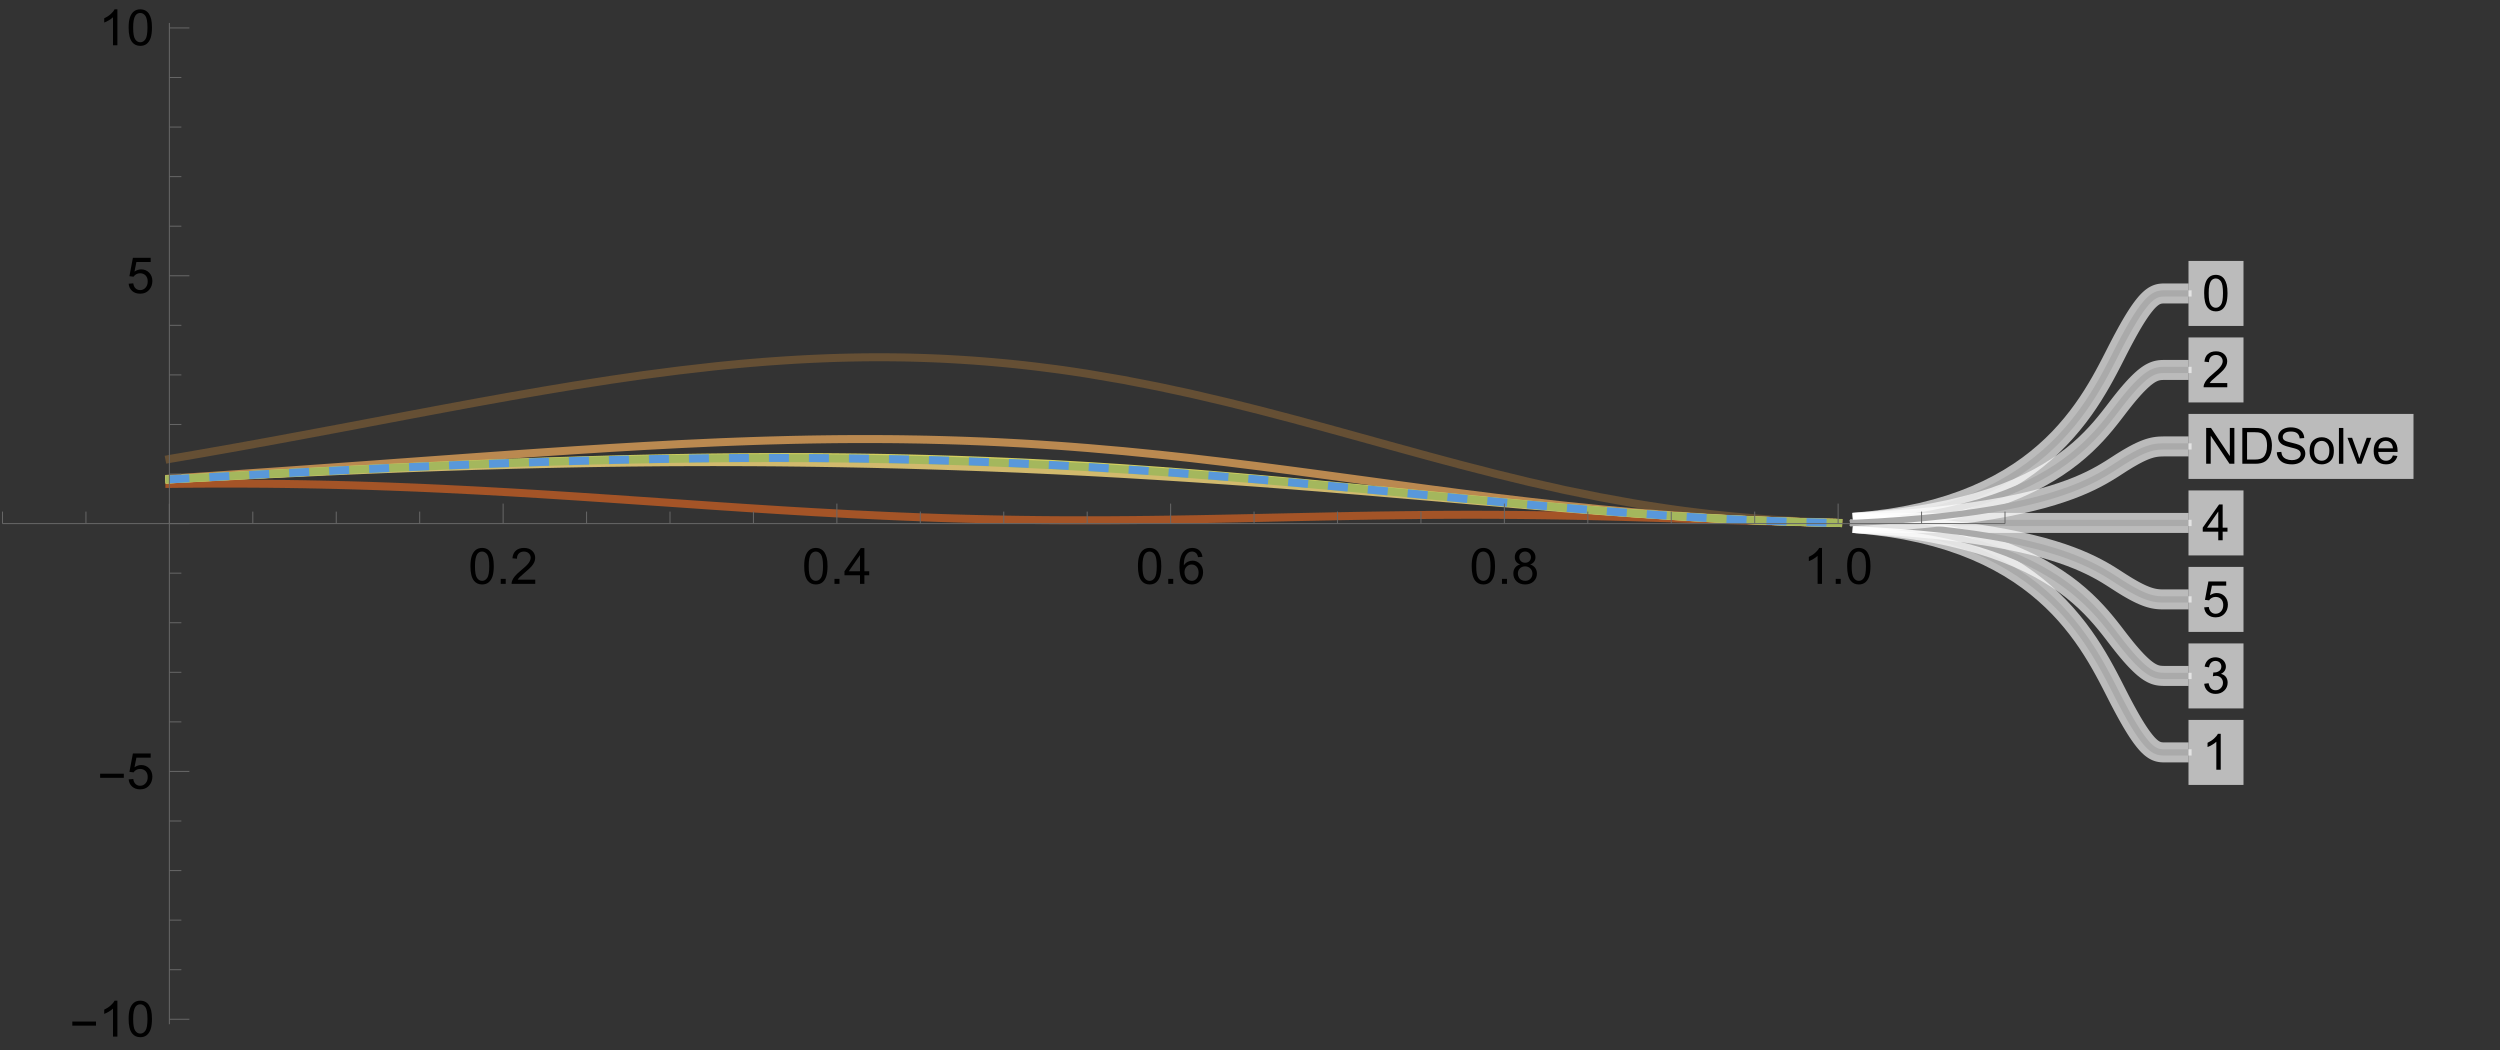 <?xml version="1.0" encoding="UTF-8"?>
<svg xmlns="http://www.w3.org/2000/svg" xmlns:xlink="http://www.w3.org/1999/xlink" width="500pt" height="210pt" viewBox="0 0 500 210" version="1.1">
<rect x="0" y="0" width="500" height="210" fill="#333333" stroke="none"/>
<defs>
<g>
<symbol overflow="visible" id="glyph0-0">
<path style="stroke:none;" d="M 1.25 0 L 1.25 -6.25 L 6.25 -6.25 L 6.25 0 Z M 1.406 -0.156 L 6.094 -0.156 L 6.094 -6.094 L 1.406 -6.094 Z M 1.406 -0.156 "/>
</symbol>
<symbol overflow="visible" id="glyph0-1">
<path style="stroke:none;" d="M 0.414 -3.531 C 0.41 -4.375 0.496 -5.055 0.676 -5.574 C 0.848 -6.086 1.109 -6.484 1.453 -6.766 C 1.797 -7.043 2.227 -7.184 2.75 -7.188 C 3.129 -7.184 3.465 -7.105 3.758 -6.953 C 4.047 -6.797 4.289 -6.574 4.477 -6.285 C 4.664 -5.992 4.812 -5.637 4.922 -5.223 C 5.027 -4.801 5.078 -4.238 5.082 -3.531 C 5.078 -2.688 4.992 -2.008 4.824 -1.496 C 4.648 -0.977 4.391 -0.578 4.051 -0.301 C 3.703 -0.02 3.27 0.117 2.75 0.121 C 2.055 0.117 1.516 -0.129 1.125 -0.621 C 0.648 -1.215 0.41 -2.184 0.414 -3.531 Z M 1.32 -3.531 C 1.316 -2.355 1.453 -1.574 1.73 -1.184 C 2.004 -0.793 2.344 -0.598 2.75 -0.602 C 3.148 -0.598 3.488 -0.793 3.766 -1.188 C 4.039 -1.574 4.176 -2.355 4.18 -3.531 C 4.176 -4.707 4.039 -5.488 3.766 -5.879 C 3.488 -6.262 3.145 -6.457 2.738 -6.461 C 2.332 -6.457 2.012 -6.285 1.773 -5.949 C 1.469 -5.508 1.316 -4.703 1.32 -3.531 Z M 1.32 -3.531 "/>
</symbol>
<symbol overflow="visible" id="glyph0-2">
<path style="stroke:none;" d="M 3.727 0 L 2.848 0 L 2.848 -5.602 C 2.637 -5.398 2.359 -5.195 2.016 -4.992 C 1.672 -4.789 1.363 -4.637 1.09 -4.543 L 1.09 -5.391 C 1.582 -5.621 2.012 -5.898 2.379 -6.23 C 2.746 -6.555 3.004 -6.875 3.16 -7.188 L 3.727 -7.188 Z M 3.727 0 "/>
</symbol>
<symbol overflow="visible" id="glyph0-3">
<path style="stroke:none;" d="M 5.035 -0.844 L 5.035 0 L 0.305 0 C 0.297 -0.211 0.328 -0.414 0.406 -0.609 C 0.523 -0.93 0.719 -1.246 0.984 -1.562 C 1.25 -1.871 1.633 -2.234 2.133 -2.648 C 2.91 -3.285 3.434 -3.789 3.711 -4.164 C 3.98 -4.535 4.117 -4.887 4.121 -5.219 C 4.117 -5.566 3.992 -5.859 3.746 -6.102 C 3.496 -6.336 3.172 -6.457 2.773 -6.461 C 2.348 -6.457 2.012 -6.328 1.758 -6.078 C 1.504 -5.82 1.375 -5.469 1.371 -5.023 L 0.469 -5.117 C 0.531 -5.789 0.762 -6.305 1.168 -6.656 C 1.566 -7.008 2.109 -7.184 2.793 -7.188 C 3.477 -7.184 4.02 -6.992 4.422 -6.617 C 4.82 -6.234 5.02 -5.762 5.023 -5.199 C 5.02 -4.91 4.961 -4.629 4.848 -4.355 C 4.727 -4.074 4.535 -3.785 4.266 -3.48 C 3.992 -3.176 3.539 -2.754 2.91 -2.223 C 2.383 -1.777 2.043 -1.477 1.895 -1.32 C 1.742 -1.16 1.621 -1.004 1.523 -0.844 Z M 5.035 -0.844 "/>
</symbol>
<symbol overflow="visible" id="glyph0-4">
<path style="stroke:none;" d="M 0.422 -1.891 L 1.301 -2.008 C 1.398 -1.508 1.566 -1.148 1.812 -0.93 C 2.055 -0.707 2.352 -0.598 2.699 -0.602 C 3.109 -0.598 3.457 -0.742 3.746 -1.031 C 4.027 -1.316 4.172 -1.668 4.176 -2.094 C 4.172 -2.492 4.039 -2.828 3.777 -3.094 C 3.512 -3.355 3.176 -3.484 2.773 -3.488 C 2.602 -3.484 2.395 -3.453 2.152 -3.391 L 2.25 -4.16 C 2.309 -4.152 2.355 -4.148 2.395 -4.152 C 2.766 -4.148 3.102 -4.246 3.402 -4.445 C 3.699 -4.637 3.848 -4.938 3.852 -5.348 C 3.848 -5.668 3.738 -5.934 3.523 -6.148 C 3.305 -6.355 3.023 -6.461 2.68 -6.465 C 2.336 -6.461 2.051 -6.355 1.824 -6.141 C 1.594 -5.926 1.449 -5.602 1.387 -5.176 L 0.508 -5.332 C 0.613 -5.918 0.855 -6.371 1.238 -6.699 C 1.617 -7.02 2.094 -7.184 2.66 -7.188 C 3.051 -7.184 3.41 -7.098 3.738 -6.934 C 4.066 -6.762 4.316 -6.535 4.496 -6.25 C 4.668 -5.957 4.758 -5.648 4.758 -5.328 C 4.758 -5.016 4.672 -4.734 4.508 -4.48 C 4.336 -4.227 4.09 -4.027 3.77 -3.879 C 4.191 -3.777 4.523 -3.574 4.758 -3.27 C 4.992 -2.961 5.109 -2.574 5.109 -2.113 C 5.109 -1.484 4.879 -0.953 4.426 -0.523 C 3.965 -0.086 3.391 0.129 2.695 0.129 C 2.066 0.129 1.543 -0.059 1.129 -0.434 C 0.711 -0.809 0.477 -1.293 0.422 -1.891 Z M 0.422 -1.891 "/>
</symbol>
<symbol overflow="visible" id="glyph0-5">
<path style="stroke:none;" d="M 3.234 0 L 3.234 -1.715 L 0.129 -1.715 L 0.129 -2.52 L 3.395 -7.16 L 4.113 -7.16 L 4.113 -2.52 L 5.078 -2.52 L 5.078 -1.715 L 4.113 -1.715 L 4.113 0 Z M 3.234 -2.52 L 3.234 -5.746 L 0.992 -2.52 Z M 3.234 -2.52 "/>
</symbol>
<symbol overflow="visible" id="glyph0-6">
<path style="stroke:none;" d="M 0.414 -1.875 L 1.34 -1.953 C 1.406 -1.5 1.562 -1.164 1.812 -0.941 C 2.059 -0.711 2.359 -0.598 2.715 -0.602 C 3.137 -0.598 3.496 -0.758 3.789 -1.078 C 4.082 -1.398 4.23 -1.82 4.23 -2.348 C 4.23 -2.848 4.086 -3.242 3.805 -3.535 C 3.52 -3.82 3.152 -3.965 2.699 -3.969 C 2.414 -3.965 2.16 -3.902 1.934 -3.777 C 1.707 -3.648 1.527 -3.48 1.398 -3.277 L 0.57 -3.383 L 1.266 -7.062 L 4.824 -7.062 L 4.824 -6.223 L 1.969 -6.223 L 1.582 -4.297 C 2.012 -4.594 2.461 -4.746 2.934 -4.746 C 3.555 -4.746 4.082 -4.527 4.516 -4.098 C 4.941 -3.66 5.156 -3.105 5.16 -2.426 C 5.156 -1.777 4.969 -1.215 4.594 -0.746 C 4.133 -0.168 3.504 0.117 2.715 0.121 C 2.059 0.117 1.527 -0.062 1.121 -0.426 C 0.707 -0.789 0.473 -1.273 0.414 -1.875 Z M 0.414 -1.875 "/>
</symbol>
<symbol overflow="visible" id="glyph0-7">
<path style="stroke:none;" d="M 0.762 0 L 0.762 -7.16 L 1.734 -7.16 L 5.492 -1.539 L 5.492 -7.16 L 6.402 -7.16 L 6.402 0 L 5.43 0 L 1.672 -5.625 L 1.672 0 Z M 0.762 0 "/>
</symbol>
<symbol overflow="visible" id="glyph0-8">
<path style="stroke:none;" d="M 0.773 0 L 0.773 -7.16 L 3.238 -7.16 C 3.793 -7.16 4.219 -7.125 4.512 -7.055 C 4.922 -6.961 5.27 -6.789 5.562 -6.543 C 5.938 -6.223 6.223 -5.816 6.41 -5.32 C 6.598 -4.82 6.691 -4.25 6.691 -3.617 C 6.691 -3.07 6.625 -2.59 6.5 -2.172 C 6.367 -1.75 6.207 -1.402 6.012 -1.129 C 5.812 -0.852 5.594 -0.637 5.359 -0.48 C 5.121 -0.324 4.836 -0.203 4.504 -0.121 C 4.168 -0.039 3.785 0 3.355 0 Z M 1.719 -0.844 L 3.246 -0.844 C 3.719 -0.844 4.09 -0.887 4.359 -0.977 C 4.625 -1.062 4.836 -1.188 5 -1.348 C 5.219 -1.57 5.395 -1.871 5.523 -2.254 C 5.648 -2.633 5.711 -3.094 5.715 -3.633 C 5.711 -4.383 5.59 -4.957 5.344 -5.359 C 5.098 -5.758 4.797 -6.027 4.449 -6.168 C 4.191 -6.262 3.785 -6.309 3.223 -6.312 L 1.719 -6.312 Z M 1.719 -0.844 "/>
</symbol>
<symbol overflow="visible" id="glyph0-9">
<path style="stroke:none;" d="M 0.449 -2.301 L 1.344 -2.379 C 1.383 -2.02 1.48 -1.723 1.637 -1.496 C 1.789 -1.262 2.031 -1.078 2.359 -0.938 C 2.684 -0.797 3.051 -0.727 3.457 -0.727 C 3.816 -0.727 4.133 -0.777 4.414 -0.887 C 4.688 -0.992 4.895 -1.141 5.031 -1.332 C 5.164 -1.516 5.23 -1.723 5.234 -1.945 C 5.23 -2.168 5.168 -2.363 5.039 -2.531 C 4.906 -2.699 4.691 -2.84 4.395 -2.953 C 4.199 -3.027 3.773 -3.141 3.117 -3.301 C 2.461 -3.457 2 -3.609 1.738 -3.75 C 1.395 -3.93 1.141 -4.152 0.973 -4.418 C 0.805 -4.684 0.719 -4.98 0.723 -5.309 C 0.719 -5.668 0.824 -6.004 1.031 -6.32 C 1.234 -6.633 1.531 -6.871 1.93 -7.035 C 2.32 -7.195 2.758 -7.277 3.242 -7.281 C 3.77 -7.277 4.238 -7.191 4.645 -7.023 C 5.047 -6.852 5.359 -6.602 5.582 -6.27 C 5.797 -5.938 5.914 -5.559 5.934 -5.141 L 5.023 -5.074 C 4.973 -5.527 4.809 -5.867 4.527 -6.098 C 4.242 -6.328 3.828 -6.445 3.281 -6.445 C 2.707 -6.445 2.289 -6.34 2.027 -6.129 C 1.766 -5.918 1.633 -5.664 1.637 -5.371 C 1.633 -5.109 1.727 -4.898 1.914 -4.738 C 2.094 -4.57 2.57 -4.398 3.34 -4.227 C 4.109 -4.047 4.637 -3.895 4.926 -3.77 C 5.34 -3.574 5.648 -3.332 5.848 -3.039 C 6.047 -2.742 6.145 -2.402 6.148 -2.023 C 6.145 -1.637 6.035 -1.277 5.82 -0.945 C 5.598 -0.605 5.285 -0.344 4.879 -0.16 C 4.469 0.027 4.008 0.117 3.5 0.121 C 2.852 0.117 2.309 0.027 1.871 -0.16 C 1.43 -0.348 1.086 -0.633 0.84 -1.012 C 0.59 -1.391 0.461 -1.82 0.449 -2.301 Z M 0.449 -2.301 "/>
</symbol>
<symbol overflow="visible" id="glyph0-10">
<path style="stroke:none;" d="M 0.332 -2.594 C 0.328 -3.551 0.594 -4.262 1.133 -4.727 C 1.574 -5.109 2.121 -5.301 2.766 -5.305 C 3.477 -5.301 4.059 -5.066 4.512 -4.602 C 4.965 -4.133 5.191 -3.488 5.191 -2.668 C 5.191 -1.996 5.09 -1.473 4.891 -1.09 C 4.688 -0.707 4.395 -0.41 4.016 -0.199 C 3.629 0.012 3.215 0.117 2.766 0.117 C 2.039 0.117 1.449 -0.113 1.004 -0.582 C 0.551 -1.043 0.328 -1.715 0.332 -2.594 Z M 1.234 -2.594 C 1.23 -1.926 1.375 -1.43 1.668 -1.102 C 1.957 -0.77 2.324 -0.602 2.766 -0.605 C 3.199 -0.602 3.559 -0.77 3.852 -1.102 C 4.141 -1.434 4.289 -1.938 4.289 -2.621 C 4.289 -3.262 4.141 -3.75 3.852 -4.078 C 3.555 -4.406 3.195 -4.57 2.766 -4.574 C 2.324 -4.57 1.957 -4.406 1.668 -4.082 C 1.375 -3.75 1.23 -3.254 1.234 -2.594 Z M 1.234 -2.594 "/>
</symbol>
<symbol overflow="visible" id="glyph0-11">
<path style="stroke:none;" d="M 0.641 0 L 0.641 -7.16 L 1.52 -7.16 L 1.52 0 Z M 0.641 0 "/>
</symbol>
<symbol overflow="visible" id="glyph0-12">
<path style="stroke:none;" d="M 2.102 0 L 0.129 -5.188 L 1.055 -5.188 L 2.168 -2.082 C 2.285 -1.742 2.395 -1.395 2.5 -1.035 C 2.574 -1.305 2.684 -1.633 2.828 -2.023 L 3.98 -5.188 L 4.883 -5.188 L 2.922 0 Z M 2.102 0 "/>
</symbol>
<symbol overflow="visible" id="glyph0-13">
<path style="stroke:none;" d="M 4.211 -1.672 L 5.117 -1.559 C 4.969 -1.027 4.703 -0.613 4.32 -0.32 C 3.93 -0.027 3.438 0.117 2.836 0.117 C 2.078 0.117 1.477 -0.113 1.031 -0.582 C 0.586 -1.047 0.363 -1.703 0.367 -2.551 C 0.363 -3.418 0.586 -4.098 1.039 -4.582 C 1.484 -5.062 2.07 -5.301 2.789 -5.305 C 3.48 -5.301 4.047 -5.066 4.488 -4.594 C 4.926 -4.121 5.145 -3.457 5.148 -2.602 C 5.145 -2.547 5.141 -2.469 5.141 -2.367 L 1.273 -2.367 C 1.305 -1.797 1.469 -1.359 1.758 -1.059 C 2.047 -0.754 2.406 -0.602 2.844 -0.605 C 3.16 -0.602 3.434 -0.688 3.664 -0.859 C 3.891 -1.027 4.074 -1.297 4.211 -1.672 Z M 1.324 -3.09 L 4.219 -3.09 C 4.18 -3.523 4.066 -3.852 3.887 -4.074 C 3.605 -4.41 3.242 -4.582 2.797 -4.582 C 2.391 -4.582 2.051 -4.445 1.777 -4.176 C 1.5 -3.902 1.352 -3.539 1.324 -3.09 Z M 1.324 -3.09 "/>
</symbol>
<symbol overflow="visible" id="glyph0-14">
<path style="stroke:none;" d="M 0.91 0 L 0.91 -1 L 1.91 -1 L 1.91 0 Z M 0.91 0 "/>
</symbol>
<symbol overflow="visible" id="glyph0-15">
<path style="stroke:none;" d="M 4.977 -5.406 L 4.102 -5.336 C 4.023 -5.68 3.91 -5.93 3.77 -6.09 C 3.527 -6.336 3.234 -6.461 2.891 -6.465 C 2.609 -6.461 2.363 -6.383 2.152 -6.23 C 1.871 -6.027 1.656 -5.734 1.5 -5.348 C 1.34 -4.957 1.254 -4.406 1.25 -3.691 C 1.457 -4.012 1.715 -4.25 2.023 -4.41 C 2.328 -4.562 2.652 -4.641 2.988 -4.645 C 3.574 -4.641 4.07 -4.426 4.484 -3.996 C 4.891 -3.566 5.098 -3.008 5.102 -2.324 C 5.098 -1.875 5 -1.457 4.812 -1.07 C 4.617 -0.684 4.352 -0.387 4.016 -0.184 C 3.672 0.02 3.289 0.117 2.863 0.121 C 2.125 0.117 1.527 -0.148 1.066 -0.688 C 0.605 -1.223 0.375 -2.113 0.375 -3.352 C 0.375 -4.734 0.629 -5.738 1.145 -6.367 C 1.586 -6.91 2.188 -7.184 2.945 -7.188 C 3.504 -7.184 3.965 -7.027 4.328 -6.715 C 4.684 -6.398 4.898 -5.961 4.977 -5.406 Z M 1.387 -2.32 C 1.383 -2.016 1.445 -1.723 1.578 -1.449 C 1.703 -1.168 1.883 -0.957 2.117 -0.816 C 2.344 -0.668 2.59 -0.598 2.848 -0.602 C 3.215 -0.598 3.531 -0.746 3.801 -1.051 C 4.066 -1.348 4.199 -1.754 4.203 -2.27 C 4.199 -2.762 4.07 -3.152 3.809 -3.438 C 3.543 -3.723 3.211 -3.867 2.812 -3.867 C 2.414 -3.867 2.074 -3.723 1.801 -3.438 C 1.52 -3.152 1.383 -2.781 1.387 -2.32 Z M 1.387 -2.32 "/>
</symbol>
<symbol overflow="visible" id="glyph0-16">
<path style="stroke:none;" d="M 1.77 -3.883 C 1.402 -4.012 1.129 -4.203 0.957 -4.453 C 0.777 -4.699 0.691 -4.996 0.695 -5.344 C 0.691 -5.863 0.879 -6.301 1.254 -6.656 C 1.629 -7.008 2.125 -7.184 2.75 -7.188 C 3.371 -7.184 3.875 -7 4.258 -6.641 C 4.637 -6.273 4.828 -5.832 4.828 -5.316 C 4.828 -4.98 4.738 -4.691 4.566 -4.449 C 4.391 -4.199 4.129 -4.012 3.773 -3.883 C 4.211 -3.738 4.543 -3.508 4.777 -3.188 C 5.004 -2.867 5.121 -2.484 5.121 -2.047 C 5.121 -1.43 4.902 -0.918 4.473 -0.504 C 4.035 -0.09 3.469 0.117 2.766 0.121 C 2.055 0.117 1.484 -0.09 1.055 -0.504 C 0.621 -0.922 0.402 -1.441 0.406 -2.07 C 0.402 -2.531 0.52 -2.922 0.758 -3.238 C 0.992 -3.551 1.332 -3.766 1.77 -3.883 Z M 1.594 -5.371 C 1.594 -5.031 1.699 -4.754 1.918 -4.539 C 2.133 -4.324 2.418 -4.219 2.77 -4.219 C 3.105 -4.219 3.383 -4.324 3.602 -4.539 C 3.816 -4.75 3.926 -5.012 3.926 -5.324 C 3.926 -5.641 3.812 -5.91 3.59 -6.133 C 3.367 -6.352 3.09 -6.461 2.758 -6.465 C 2.422 -6.461 2.145 -6.355 1.926 -6.141 C 1.703 -5.926 1.594 -5.668 1.594 -5.371 Z M 1.309 -2.066 C 1.305 -1.812 1.363 -1.57 1.484 -1.34 C 1.602 -1.102 1.781 -0.918 2.016 -0.793 C 2.25 -0.66 2.5 -0.598 2.773 -0.602 C 3.188 -0.598 3.535 -0.73 3.812 -1.004 C 4.082 -1.27 4.219 -1.613 4.223 -2.035 C 4.219 -2.457 4.078 -2.809 3.801 -3.086 C 3.516 -3.359 3.164 -3.496 2.746 -3.5 C 2.328 -3.496 1.984 -3.359 1.715 -3.09 C 1.441 -2.812 1.305 -2.473 1.309 -2.066 Z M 1.309 -2.066 "/>
</symbol>
<symbol overflow="visible" id="glyph1-0">
<path style="stroke:none;" d="M 0.625 0 L 0.625 -8 L 4.375 -8 L 4.375 0 Z M 1.25 -0.625 L 3.75 -0.625 L 3.75 -7.375 L 1.25 -7.375 Z M 1.25 -0.625 "/>
</symbol>
<symbol overflow="visible" id="glyph1-1">
<path style="stroke:none;" d="M 5.289 -2.191 L 0.551 -2.191 L 0.551 -3.012 L 5.289 -3.012 Z M 5.289 -2.191 "/>
</symbol>
</g>
</defs>
<g id="surface206">
<path style="fill:none;stroke-width:1.6;stroke-linecap:square;stroke-linejoin:miter;stroke:rgb(39.681%,31.014%,20.41%);stroke-opacity:1;stroke-miterlimit:3.25;" d="M 33.875 91.793 L 33.977 91.773 L 34.078 91.758 L 34.285 91.723 L 34.695 91.652 L 35.512 91.516 L 37.152 91.234 L 40.426 90.668 L 47.527 89.414 L 54.16 88.207 L 60.66 87.004 L 67.715 85.684 L 74.297 84.438 L 81.43 83.086 L 88.43 81.773 L 94.961 80.562 L 102.047 79.285 L 108.66 78.137 L 115.141 77.059 L 122.176 75.961 L 128.738 75.012 L 135.852 74.086 L 142.836 73.289 L 143.039 73.266 L 143.242 73.246 L 143.648 73.203 L 144.461 73.121 L 146.09 72.961 L 146.191 72.949 L 146.293 72.941 L 146.5 72.922 L 147.719 72.805 L 149.348 72.66 L 149.457 72.648 L 149.57 72.641 L 149.789 72.621 L 150.23 72.582 L 151.113 72.512 L 152.879 72.367 L 152.988 72.359 L 153.102 72.352 L 153.32 72.336 L 153.762 72.301 L 154.645 72.238 L 156.41 72.117 L 156.516 72.109 L 156.617 72.102 L 156.824 72.09 L 157.234 72.062 L 158.059 72.012 L 159.707 71.914 L 159.812 71.906 L 159.914 71.902 L 160.121 71.891 L 160.531 71.867 L 161.355 71.824 L 163.004 71.746 L 163.23 71.738 L 163.453 71.727 L 163.898 71.707 L 164.793 71.672 L 164.902 71.668 L 165.016 71.664 L 165.238 71.656 L 165.684 71.637 L 166.578 71.605 L 166.688 71.602 L 166.801 71.602 L 167.469 71.578 L 167.695 71.57 L 167.918 71.566 L 168.363 71.555 L 168.477 71.551 L 168.586 71.547 L 168.809 71.543 L 169.258 71.531 L 170.148 71.512 L 170.258 71.508 L 170.367 71.508 L 170.59 71.504 L 171.027 71.496 L 171.137 71.492 L 171.246 71.492 L 171.902 71.48 L 172.012 71.48 L 172.121 71.477 L 172.344 71.473 L 172.562 71.473 L 172.781 71.469 L 172.891 71.469 L 173 71.465 L 173.328 71.465 L 173.438 71.461 L 173.766 71.461 L 173.875 71.457 L 174.316 71.457 L 174.535 71.453 L 177.266 71.453 L 177.367 71.457 L 177.777 71.457 L 177.98 71.461 L 178.188 71.461 L 178.391 71.465 L 178.801 71.469 L 179.004 71.469 L 179.211 71.473 L 179.617 71.477 L 179.719 71.48 L 179.824 71.48 L 180.027 71.484 L 180.438 71.488 L 180.539 71.492 L 180.641 71.492 L 180.844 71.496 L 181.254 71.504 L 181.355 71.508 L 181.457 71.508 L 181.664 71.512 L 182.07 71.523 L 182.176 71.523 L 182.277 71.527 L 182.48 71.531 L 182.891 71.543 L 183.707 71.566 L 183.82 71.57 L 183.93 71.57 L 184.152 71.578 L 184.594 71.594 L 185.48 71.621 L 185.594 71.629 L 185.703 71.633 L 185.926 71.641 L 186.367 71.656 L 187.254 71.691 L 187.367 71.699 L 187.477 71.703 L 187.699 71.711 L 188.141 71.73 L 189.027 71.773 L 190.805 71.867 L 190.906 71.875 L 191.012 71.879 L 191.219 71.895 L 191.633 71.918 L 192.461 71.969 L 194.113 72.078 L 194.219 72.086 L 194.32 72.094 L 194.527 72.105 L 195.77 72.199 L 197.426 72.328 L 197.629 72.344 L 197.832 72.363 L 198.238 72.395 L 200.676 72.617 L 200.777 72.625 L 200.879 72.637 L 201.082 72.656 L 201.484 72.695 L 202.297 72.773 L 203.922 72.945 L 204.141 72.969 L 204.363 72.992 L 204.801 73.039 L 205.684 73.141 L 207.445 73.348 L 210.965 73.797 L 211.07 73.809 L 211.172 73.824 L 211.379 73.852 L 211.789 73.906 L 212.609 74.02 L 214.254 74.258 L 217.539 74.758 L 224.668 75.977 L 231.66 77.34 L 238.188 78.742 L 245.262 80.398 L 251.867 82.043 L 258.344 83.738 L 265.371 85.637 L 271.926 87.445 L 279.031 89.414 L 285.668 91.234 L 292.172 92.977 L 299.23 94.793 L 305.816 96.395 L 312.953 98.004 L 319.961 99.43 L 326.496 100.617 L 326.609 100.637 L 326.719 100.652 L 326.941 100.691 L 327.383 100.766 L 328.27 100.91 L 330.043 101.195 L 333.586 101.727 L 333.688 101.742 L 333.793 101.758 L 334 101.785 L 334.41 101.844 L 335.238 101.961 L 336.895 102.184 L 340.203 102.598 L 340.406 102.621 L 340.605 102.645 L 341.824 102.785 L 343.445 102.961 L 343.648 102.984 L 343.852 103.004 L 344.258 103.047 L 345.066 103.133 L 346.688 103.289 L 346.797 103.301 L 346.91 103.312 L 347.129 103.332 L 347.57 103.371 L 348.449 103.453 L 350.207 103.602 L 350.316 103.613 L 350.426 103.621 L 350.648 103.641 L 351.086 103.676 L 351.969 103.742 L 353.727 103.875 L 353.828 103.879 L 353.934 103.887 L 354.137 103.902 L 355.367 103.984 L 357.012 104.086 L 357.215 104.102 L 357.422 104.113 L 358.652 104.184 L 360.293 104.27 L 360.41 104.273 L 360.523 104.277 L 360.754 104.289 L 361.211 104.312 L 362.125 104.355 L 362.242 104.359 L 362.355 104.363 L 362.586 104.375 L 363.043 104.395 L 363.961 104.43 L 364.074 104.434 L 364.188 104.441 L 364.418 104.449 L 364.875 104.465 L 365.793 104.496 L 366.02 104.504 L 366.25 104.512 L 366.707 104.527 L 366.824 104.531 L 366.938 104.535 L 367.168 104.543 L 367.395 104.551 L 367.512 104.555 L 367.625 104.555 "/>
<path style="fill:none;stroke-width:1.6;stroke-linecap:square;stroke-linejoin:miter;stroke:rgb(64.274%,33.057%,15.407%);stroke-opacity:1;stroke-miterlimit:3.25;" d="M 33.875 96.785 L 34.078 96.785 L 34.285 96.781 L 34.695 96.777 L 35.512 96.77 L 35.613 96.766 L 35.719 96.766 L 35.922 96.762 L 37.152 96.75 L 37.355 96.75 L 37.559 96.746 L 37.969 96.746 L 38.07 96.742 L 38.379 96.742 L 38.789 96.738 L 38.992 96.738 L 39.199 96.734 L 39.605 96.734 L 40.426 96.727 L 40.871 96.727 L 41.312 96.723 L 41.758 96.723 L 42.203 96.719 L 43.199 96.719 L 43.312 96.715 L 47.195 96.715 L 47.305 96.719 L 48.461 96.719 L 48.562 96.723 L 49.395 96.723 L 49.602 96.727 L 50.223 96.727 L 50.43 96.73 L 50.844 96.73 L 50.949 96.734 L 51.258 96.734 L 52.5 96.746 L 52.918 96.746 L 54.16 96.758 L 54.262 96.762 L 54.363 96.762 L 54.566 96.766 L 55.785 96.777 L 55.887 96.777 L 55.988 96.781 L 56.191 96.781 L 56.598 96.789 L 57.41 96.797 L 57.512 96.801 L 57.613 96.801 L 57.816 96.805 L 58.223 96.809 L 59.035 96.824 L 60.66 96.848 L 60.77 96.852 L 60.883 96.852 L 61.102 96.855 L 61.543 96.867 L 62.426 96.883 L 64.188 96.918 L 64.297 96.922 L 64.406 96.922 L 64.629 96.93 L 65.07 96.938 L 65.949 96.957 L 67.715 97 L 67.918 97.008 L 68.125 97.012 L 68.535 97.023 L 69.359 97.043 L 71.004 97.09 L 74.297 97.191 L 74.406 97.195 L 74.52 97.199 L 76.078 97.254 L 77.863 97.316 L 81.43 97.453 L 81.867 97.469 L 82.305 97.488 L 83.18 97.523 L 84.93 97.598 L 88.43 97.758 L 94.961 98.082 L 102.047 98.473 L 108.66 98.871 L 115.141 99.285 L 122.176 99.754 L 128.738 100.203 L 135.852 100.691 L 142.836 101.172 L 149.348 101.605 L 156.41 102.055 L 163.004 102.445 L 170.148 102.836 L 177.164 103.172 L 177.367 103.18 L 177.574 103.188 L 177.98 103.207 L 178.801 103.242 L 180.438 103.312 L 183.707 103.441 L 183.82 103.445 L 183.93 103.449 L 184.152 103.457 L 184.594 103.473 L 187.254 103.566 L 187.367 103.57 L 187.477 103.574 L 187.699 103.582 L 188.141 103.598 L 189.027 103.625 L 190.805 103.68 L 190.906 103.684 L 191.012 103.684 L 191.219 103.691 L 192.461 103.727 L 194.113 103.77 L 194.219 103.773 L 194.32 103.777 L 194.527 103.781 L 194.941 103.793 L 195.77 103.812 L 197.426 103.848 L 197.629 103.855 L 200.676 103.914 L 200.777 103.918 L 200.879 103.918 L 201.082 103.922 L 201.484 103.93 L 202.297 103.941 L 203.922 103.969 L 204.141 103.969 L 204.363 103.973 L 204.801 103.98 L 205.684 103.992 L 205.902 103.992 L 206.121 103.996 L 206.562 104 L 207.445 104.012 L 207.664 104.012 L 207.883 104.016 L 208.324 104.02 L 208.543 104.02 L 208.766 104.023 L 209.207 104.027 L 209.426 104.027 L 209.645 104.031 L 210.086 104.035 L 210.965 104.039 L 211.07 104.039 L 211.172 104.043 L 211.789 104.043 L 211.891 104.047 L 212.199 104.047 L 212.609 104.051 L 213.434 104.051 L 213.535 104.055 L 214.871 104.055 L 215.074 104.059 L 218.879 104.059 L 218.988 104.055 L 220.324 104.055 L 220.438 104.051 L 221.328 104.051 L 221.551 104.047 L 222.105 104.047 L 222.219 104.043 L 222.887 104.043 L 222.996 104.039 L 223.332 104.039 L 224.668 104.027 L 225.105 104.027 L 225.539 104.023 L 226.414 104.016 L 226.523 104.016 L 226.633 104.012 L 226.852 104.012 L 227.289 104.008 L 228.164 103.996 L 228.383 103.996 L 228.602 103.992 L 229.914 103.98 L 231.66 103.957 L 231.766 103.957 L 231.867 103.953 L 232.07 103.953 L 232.477 103.945 L 234.926 103.91 L 238.188 103.855 L 238.297 103.855 L 238.406 103.852 L 238.629 103.848 L 239.07 103.844 L 239.957 103.824 L 241.727 103.793 L 245.262 103.723 L 251.867 103.582 L 258.344 103.441 L 265.371 103.293 L 265.473 103.289 L 265.574 103.289 L 265.777 103.285 L 266.188 103.277 L 267.008 103.258 L 268.648 103.227 L 271.926 103.168 L 272.035 103.164 L 272.148 103.164 L 272.367 103.16 L 273.703 103.137 L 275.477 103.109 L 275.59 103.105 L 275.699 103.105 L 276.367 103.094 L 277.254 103.082 L 279.031 103.059 L 279.137 103.055 L 279.238 103.055 L 279.445 103.051 L 279.859 103.047 L 280.691 103.035 L 280.898 103.035 L 281.105 103.031 L 282.348 103.02 L 282.453 103.016 L 282.766 103.016 L 283.18 103.012 L 284.008 103 L 284.422 103 L 284.836 102.996 L 285.668 102.988 L 285.77 102.988 L 285.871 102.984 L 286.074 102.984 L 286.48 102.98 L 287.293 102.977 L 287.395 102.977 L 287.496 102.973 L 288.105 102.973 L 288.922 102.965 L 289.328 102.965 L 289.734 102.961 L 290.648 102.961 L 290.75 102.957 L 291.969 102.957 L 292.172 102.953 L 296.363 102.953 L 296.582 102.957 L 297.688 102.957 L 297.906 102.961 L 298.789 102.961 L 299.23 102.965 L 299.641 102.965 L 300.055 102.969 L 300.258 102.969 L 300.465 102.973 L 300.98 102.973 L 301.082 102.977 L 301.289 102.977 L 301.699 102.98 L 302.523 102.984 L 302.625 102.988 L 302.934 102.988 L 303.348 102.992 L 304.168 103 L 305.816 103.016 L 305.93 103.02 L 306.039 103.02 L 306.262 103.023 L 306.707 103.027 L 307.602 103.039 L 309.387 103.062 L 309.496 103.066 L 309.609 103.066 L 310.277 103.078 L 311.168 103.09 L 312.953 103.121 L 313.062 103.125 L 313.172 103.125 L 313.828 103.137 L 314.707 103.152 L 316.457 103.188 L 319.961 103.266 L 320.164 103.273 L 320.371 103.277 L 320.777 103.285 L 321.594 103.309 L 323.23 103.348 L 326.496 103.438 L 333.586 103.645 L 340.203 103.852 L 346.688 104.055 L 353.727 104.266 L 353.828 104.27 L 353.934 104.273 L 354.137 104.277 L 355.367 104.312 L 357.012 104.355 L 357.215 104.363 L 357.422 104.367 L 357.832 104.379 L 360.293 104.438 L 360.41 104.441 L 360.523 104.445 L 360.754 104.449 L 362.125 104.484 L 363.961 104.523 L 364.074 104.523 L 364.188 104.527 L 364.418 104.531 L 364.875 104.543 L 365.793 104.559 L 366.02 104.566 L 366.25 104.57 L 366.707 104.578 L 366.824 104.582 L 366.938 104.582 L 367.168 104.586 L 367.281 104.59 L 367.395 104.59 L 367.512 104.594 L 367.625 104.594 "/>
<path style="fill:none;stroke-width:1.6;stroke-linecap:square;stroke-linejoin:miter;stroke:rgb(72.673%,53.814%,31.592%);stroke-opacity:1;stroke-miterlimit:3.25;" d="M 33.875 95.727 L 33.977 95.719 L 34.078 95.715 L 34.285 95.699 L 34.695 95.672 L 35.512 95.621 L 37.152 95.512 L 40.426 95.297 L 47.527 94.816 L 54.16 94.359 L 60.66 93.902 L 67.715 93.398 L 74.297 92.926 L 81.43 92.406 L 88.43 91.898 L 94.961 91.426 L 102.047 90.922 L 108.66 90.465 L 115.141 90.031 L 122.176 89.586 L 128.738 89.203 L 135.852 88.824 L 142.836 88.5 L 143.242 88.484 L 143.648 88.465 L 144.461 88.43 L 146.09 88.367 L 146.293 88.359 L 146.5 88.352 L 147.719 88.305 L 149.348 88.246 L 149.457 88.242 L 149.57 88.238 L 149.789 88.23 L 151.113 88.184 L 152.879 88.129 L 152.988 88.125 L 153.102 88.121 L 153.32 88.117 L 153.762 88.102 L 156.41 88.031 L 156.516 88.027 L 156.617 88.023 L 156.824 88.02 L 157.234 88.008 L 158.059 87.988 L 158.164 87.988 L 158.266 87.984 L 158.473 87.98 L 158.883 87.969 L 159.707 87.953 L 159.812 87.949 L 159.914 87.949 L 160.121 87.945 L 160.531 87.938 L 161.355 87.918 L 163.004 87.891 L 163.117 87.891 L 163.23 87.887 L 163.453 87.883 L 163.898 87.879 L 164.793 87.863 L 165.016 87.863 L 165.684 87.852 L 166.578 87.844 L 166.688 87.844 L 166.801 87.84 L 167.023 87.84 L 167.469 87.836 L 167.582 87.832 L 167.918 87.832 L 168.363 87.828 L 168.477 87.824 L 168.922 87.824 L 169.035 87.82 L 169.48 87.82 L 169.703 87.816 L 170.367 87.816 L 170.59 87.812 L 171.465 87.812 L 171.574 87.809 L 174.535 87.809 L 174.645 87.812 L 175.629 87.812 L 175.848 87.816 L 176.398 87.816 L 176.508 87.82 L 176.727 87.82 L 177.164 87.824 L 177.574 87.824 L 177.98 87.828 L 178.086 87.828 L 178.188 87.832 L 178.391 87.832 L 178.801 87.836 L 178.902 87.836 L 179.004 87.84 L 179.211 87.84 L 179.617 87.844 L 180.438 87.855 L 180.539 87.855 L 180.641 87.859 L 180.844 87.859 L 181.254 87.867 L 182.07 87.879 L 182.176 87.879 L 182.277 87.883 L 182.48 87.887 L 182.891 87.891 L 183.707 87.906 L 183.82 87.91 L 183.93 87.91 L 184.152 87.914 L 184.594 87.926 L 185.48 87.941 L 185.594 87.945 L 185.703 87.949 L 185.926 87.953 L 186.367 87.965 L 187.254 87.984 L 187.367 87.988 L 187.477 87.992 L 187.699 87.996 L 188.141 88.008 L 189.027 88.031 L 190.805 88.086 L 190.906 88.09 L 191.012 88.094 L 191.219 88.098 L 191.633 88.113 L 192.461 88.141 L 194.113 88.199 L 194.219 88.207 L 194.32 88.211 L 195.77 88.266 L 197.426 88.336 L 197.527 88.34 L 197.629 88.348 L 197.832 88.355 L 198.238 88.375 L 199.051 88.41 L 200.676 88.492 L 203.922 88.664 L 204.031 88.672 L 204.141 88.676 L 204.363 88.688 L 204.801 88.715 L 205.684 88.766 L 207.445 88.875 L 210.965 89.109 L 211.07 89.113 L 211.172 89.121 L 211.379 89.137 L 211.789 89.164 L 212.609 89.223 L 214.254 89.344 L 217.539 89.602 L 224.668 90.223 L 231.66 90.914 L 238.188 91.621 L 245.262 92.453 L 251.867 93.273 L 258.344 94.117 L 265.371 95.055 L 271.926 95.945 L 279.031 96.914 L 285.668 97.805 L 292.172 98.66 L 299.23 99.547 L 305.816 100.332 L 312.953 101.125 L 319.961 101.836 L 326.496 102.434 L 333.586 103.004 L 340.203 103.457 L 340.406 103.473 L 340.605 103.484 L 341.012 103.512 L 341.824 103.559 L 343.445 103.656 L 346.688 103.836 L 346.797 103.84 L 346.91 103.848 L 347.129 103.859 L 347.57 103.879 L 348.449 103.926 L 350.207 104.012 L 350.426 104.02 L 350.648 104.031 L 351.086 104.051 L 351.969 104.09 L 353.727 104.164 L 353.828 104.168 L 353.934 104.172 L 354.137 104.18 L 354.547 104.199 L 355.367 104.23 L 357.012 104.289 L 357.215 104.297 L 357.422 104.305 L 357.832 104.32 L 360.293 104.402 L 360.41 104.402 L 360.523 104.406 L 360.754 104.414 L 361.211 104.43 L 362.125 104.453 L 363.961 104.504 L 364.188 104.512 L 364.418 104.516 L 364.875 104.527 L 365.793 104.547 L 366.02 104.555 L 366.25 104.559 L 366.707 104.57 L 366.824 104.57 L 366.938 104.574 L 367.168 104.578 L 367.281 104.582 L 367.395 104.582 L 367.512 104.586 L 367.625 104.59 "/>
<path style="fill:none;stroke-width:1.6;stroke-linecap:square;stroke-linejoin:miter;stroke:rgb(81.788%,72.609%,42.699%);stroke-opacity:1;stroke-miterlimit:3.25;" d="M 33.875 95.891 L 33.977 95.883 L 34.078 95.879 L 34.285 95.867 L 34.695 95.844 L 35.512 95.801 L 37.152 95.715 L 40.426 95.539 L 47.527 95.172 L 54.16 94.84 L 60.66 94.531 L 67.715 94.211 L 74.297 93.93 L 81.43 93.645 L 88.43 93.395 L 94.961 93.18 L 102.047 92.977 L 102.148 92.973 L 102.254 92.973 L 102.461 92.965 L 102.871 92.953 L 103.699 92.934 L 105.352 92.891 L 108.66 92.812 L 108.758 92.812 L 108.859 92.809 L 109.062 92.805 L 109.469 92.793 L 110.277 92.777 L 111.898 92.742 L 112 92.742 L 112.102 92.738 L 112.711 92.727 L 113.52 92.711 L 115.141 92.68 L 115.25 92.676 L 115.359 92.676 L 115.582 92.672 L 116.02 92.664 L 118.656 92.617 L 118.766 92.617 L 118.879 92.613 L 119.098 92.609 L 119.535 92.605 L 120.414 92.59 L 122.176 92.562 L 122.379 92.562 L 122.586 92.559 L 122.996 92.555 L 123.816 92.543 L 125.457 92.523 L 125.559 92.52 L 125.66 92.52 L 125.867 92.516 L 128.738 92.488 L 128.848 92.484 L 129.18 92.484 L 130.516 92.473 L 130.625 92.469 L 130.961 92.469 L 131.406 92.465 L 132.293 92.457 L 132.516 92.457 L 132.738 92.453 L 133.184 92.449 L 134.074 92.445 L 134.293 92.445 L 134.516 92.441 L 134.961 92.441 L 135.852 92.438 L 135.961 92.434 L 136.723 92.434 L 136.832 92.43 L 137.816 92.43 L 138.035 92.426 L 138.906 92.426 L 139.344 92.422 L 141.961 92.422 L 142.07 92.418 L 143.242 92.418 L 143.344 92.422 L 145.684 92.422 L 146.09 92.426 L 147.312 92.426 L 147.719 92.43 L 148.125 92.43 L 148.535 92.434 L 149.348 92.434 L 149.457 92.438 L 149.789 92.438 L 150.23 92.441 L 151.113 92.445 L 151.336 92.445 L 151.555 92.449 L 151.996 92.449 L 152.879 92.457 L 153.102 92.457 L 153.32 92.461 L 153.762 92.465 L 154.645 92.469 L 156.41 92.484 L 156.516 92.488 L 156.824 92.488 L 157.234 92.496 L 158.059 92.504 L 159.707 92.523 L 159.914 92.523 L 160.121 92.527 L 160.531 92.531 L 163.004 92.566 L 163.117 92.566 L 163.23 92.57 L 163.453 92.57 L 163.898 92.578 L 164.793 92.594 L 166.578 92.621 L 166.688 92.621 L 166.801 92.625 L 167.469 92.637 L 168.363 92.652 L 170.148 92.688 L 170.258 92.688 L 170.367 92.691 L 170.59 92.695 L 171.027 92.703 L 171.902 92.723 L 173.656 92.758 L 177.164 92.84 L 177.266 92.844 L 177.367 92.844 L 177.574 92.848 L 177.98 92.859 L 178.801 92.879 L 180.438 92.922 L 183.707 93.016 L 190.805 93.238 L 197.426 93.477 L 203.922 93.742 L 210.965 94.066 L 217.539 94.395 L 224.668 94.789 L 231.66 95.207 L 238.188 95.625 L 245.262 96.109 L 251.867 96.586 L 258.344 97.078 L 265.371 97.637 L 271.926 98.176 L 279.031 98.777 L 285.668 99.344 L 292.172 99.906 L 299.23 100.512 L 305.816 101.07 L 312.953 101.656 L 319.961 102.199 L 326.496 102.676 L 333.586 103.148 L 340.203 103.543 L 340.305 103.551 L 340.406 103.555 L 340.605 103.566 L 341.012 103.59 L 341.824 103.633 L 343.445 103.719 L 346.688 103.879 L 346.797 103.887 L 346.91 103.891 L 347.129 103.902 L 347.57 103.922 L 350.207 104.039 L 350.316 104.043 L 350.426 104.051 L 350.648 104.059 L 351.086 104.078 L 351.969 104.113 L 353.727 104.184 L 353.828 104.188 L 353.934 104.191 L 354.137 104.199 L 355.367 104.246 L 357.012 104.301 L 357.215 104.309 L 357.422 104.316 L 357.832 104.328 L 358.652 104.355 L 360.293 104.406 L 360.41 104.41 L 360.523 104.414 L 360.754 104.422 L 361.211 104.434 L 362.125 104.461 L 363.961 104.508 L 364.074 104.512 L 364.188 104.512 L 364.418 104.52 L 364.875 104.527 L 365.793 104.551 L 365.906 104.555 L 366.02 104.555 L 366.25 104.559 L 366.707 104.57 L 366.824 104.574 L 366.938 104.574 L 367.168 104.578 L 367.395 104.586 L 367.512 104.586 L 367.625 104.59 "/>
<path style="fill:none;stroke-width:1.6;stroke-linecap:square;stroke-linejoin:miter;stroke:rgb(83.197%,81.054%,37.285%);stroke-opacity:1;stroke-miterlimit:3.25;" d="M 33.875 95.871 L 33.977 95.863 L 34.078 95.859 L 34.285 95.848 L 34.695 95.824 L 35.512 95.777 L 37.152 95.688 L 40.426 95.508 L 47.527 95.117 L 54.16 94.766 L 60.66 94.426 L 67.715 94.066 L 74.297 93.742 L 81.43 93.406 L 88.43 93.094 L 94.961 92.82 L 102.047 92.543 L 108.66 92.305 L 115.141 92.098 L 122.176 91.895 L 122.277 91.891 L 122.379 91.891 L 122.586 91.883 L 122.996 91.875 L 123.816 91.852 L 128.738 91.734 L 128.848 91.734 L 128.961 91.73 L 129.18 91.727 L 129.625 91.715 L 130.516 91.695 L 132.293 91.66 L 132.406 91.66 L 132.516 91.656 L 133.184 91.645 L 134.074 91.625 L 135.852 91.594 L 135.961 91.594 L 136.07 91.59 L 136.289 91.586 L 136.723 91.582 L 137.598 91.566 L 139.344 91.539 L 139.453 91.539 L 139.562 91.535 L 139.777 91.535 L 140.215 91.527 L 141.09 91.516 L 142.836 91.492 L 143.039 91.492 L 143.242 91.488 L 144.461 91.477 L 144.566 91.473 L 144.871 91.473 L 146.09 91.461 L 146.191 91.457 L 146.5 91.457 L 147.719 91.445 L 147.922 91.445 L 148.125 91.441 L 148.535 91.438 L 149.348 91.434 L 149.57 91.434 L 149.789 91.43 L 150.23 91.43 L 150.34 91.426 L 150.672 91.426 L 151.113 91.422 L 151.555 91.422 L 151.996 91.418 L 152.438 91.418 L 152.879 91.414 L 153.875 91.414 L 153.984 91.41 L 155.969 91.41 L 156.082 91.406 L 157.957 91.406 L 158.059 91.41 L 160.121 91.41 L 160.531 91.414 L 160.945 91.414 L 161.355 91.418 L 162.18 91.418 L 163.004 91.422 L 163.117 91.426 L 163.453 91.426 L 163.898 91.43 L 164.793 91.434 L 164.902 91.438 L 165.238 91.438 L 165.684 91.441 L 166.578 91.449 L 166.801 91.449 L 167.023 91.453 L 167.469 91.457 L 168.363 91.465 L 170.148 91.484 L 170.258 91.488 L 170.367 91.488 L 170.59 91.492 L 171.027 91.496 L 171.902 91.508 L 173.656 91.535 L 173.766 91.535 L 173.875 91.539 L 174.094 91.543 L 174.535 91.547 L 175.41 91.562 L 177.164 91.594 L 177.266 91.598 L 177.367 91.598 L 177.574 91.602 L 177.98 91.609 L 178.801 91.629 L 180.438 91.664 L 180.539 91.664 L 180.641 91.668 L 180.844 91.672 L 181.254 91.68 L 182.07 91.699 L 183.707 91.742 L 183.82 91.742 L 183.93 91.746 L 184.152 91.754 L 184.594 91.766 L 185.48 91.789 L 187.254 91.84 L 190.805 91.949 L 190.906 91.953 L 191.012 91.957 L 191.219 91.961 L 191.633 91.977 L 192.461 92.004 L 194.113 92.062 L 197.426 92.188 L 203.922 92.469 L 210.965 92.82 L 217.539 93.195 L 224.668 93.648 L 231.66 94.141 L 238.188 94.637 L 245.262 95.215 L 251.867 95.785 L 258.344 96.367 L 265.371 97.027 L 271.926 97.656 L 279.031 98.348 L 285.668 99 L 292.172 99.633 L 299.23 100.305 L 305.816 100.918 L 312.953 101.547 L 319.961 102.129 L 326.496 102.633 L 333.586 103.125 L 340.203 103.531 L 340.305 103.535 L 340.406 103.543 L 340.605 103.555 L 341.012 103.574 L 341.824 103.621 L 343.445 103.707 L 346.688 103.871 L 346.797 103.879 L 346.91 103.883 L 347.129 103.895 L 347.57 103.914 L 348.449 103.957 L 350.207 104.035 L 350.426 104.043 L 350.648 104.055 L 351.086 104.074 L 351.969 104.109 L 353.727 104.18 L 353.828 104.184 L 353.934 104.188 L 354.137 104.195 L 355.367 104.242 L 357.012 104.301 L 357.215 104.309 L 357.422 104.316 L 357.832 104.328 L 358.652 104.355 L 360.293 104.406 L 360.41 104.41 L 360.523 104.414 L 360.754 104.418 L 361.211 104.434 L 362.125 104.457 L 363.961 104.508 L 364.074 104.508 L 364.188 104.512 L 364.418 104.52 L 364.875 104.527 L 365.793 104.551 L 365.906 104.551 L 366.02 104.555 L 366.25 104.559 L 366.707 104.57 L 366.824 104.574 L 366.938 104.574 L 367.168 104.578 L 367.395 104.586 L 367.512 104.586 L 367.625 104.59 "/>
<path style="fill:none;stroke-width:1.6;stroke-linecap:square;stroke-linejoin:miter;stroke:rgb(64.199%,71.832%,36.69%);stroke-opacity:1;stroke-miterlimit:3.25;" d="M 33.875 95.871 L 33.977 95.867 L 34.078 95.859 L 34.285 95.848 L 34.695 95.824 L 35.512 95.781 L 37.152 95.691 L 40.426 95.512 L 47.527 95.125 L 54.16 94.773 L 60.66 94.438 L 67.715 94.086 L 74.297 93.773 L 81.43 93.445 L 88.43 93.145 L 94.961 92.883 L 102.047 92.617 L 108.66 92.395 L 115.141 92.199 L 115.25 92.199 L 115.359 92.195 L 115.582 92.188 L 116.02 92.176 L 118.656 92.105 L 122.176 92.02 L 122.379 92.012 L 122.586 92.008 L 122.996 92 L 125.457 91.941 L 125.559 91.941 L 125.66 91.938 L 125.867 91.934 L 127.098 91.91 L 128.738 91.875 L 128.848 91.875 L 128.961 91.871 L 129.18 91.867 L 130.516 91.844 L 132.293 91.809 L 132.516 91.809 L 134.074 91.781 L 135.852 91.754 L 135.961 91.754 L 136.07 91.75 L 136.289 91.75 L 136.723 91.742 L 137.598 91.73 L 139.344 91.707 L 139.562 91.707 L 139.777 91.703 L 140.215 91.699 L 141.09 91.688 L 142.836 91.672 L 142.938 91.672 L 143.039 91.668 L 143.242 91.668 L 144.461 91.656 L 144.668 91.656 L 144.871 91.652 L 145.277 91.652 L 146.09 91.645 L 146.5 91.645 L 146.906 91.641 L 147.109 91.641 L 147.312 91.637 L 147.82 91.637 L 147.922 91.633 L 148.535 91.633 L 149.348 91.629 L 149.57 91.629 L 149.789 91.625 L 150.672 91.625 L 151.113 91.621 L 152.328 91.621 L 152.438 91.617 L 156.191 91.617 L 156.41 91.621 L 157.648 91.621 L 158.059 91.625 L 158.988 91.625 L 159.09 91.629 L 159.914 91.629 L 160.121 91.633 L 160.531 91.633 L 161.355 91.637 L 161.461 91.641 L 161.77 91.641 L 162.18 91.645 L 163.004 91.648 L 163.117 91.652 L 163.453 91.652 L 163.898 91.656 L 164.793 91.664 L 164.902 91.664 L 165.016 91.668 L 165.238 91.668 L 165.684 91.672 L 166.578 91.684 L 166.801 91.684 L 167.023 91.688 L 167.469 91.691 L 168.363 91.703 L 170.148 91.727 L 170.367 91.727 L 170.59 91.73 L 171.027 91.738 L 171.902 91.75 L 173.656 91.781 L 173.875 91.781 L 174.094 91.785 L 174.535 91.793 L 175.41 91.812 L 177.164 91.844 L 177.266 91.848 L 177.367 91.848 L 177.574 91.852 L 177.98 91.863 L 178.801 91.879 L 180.438 91.914 L 180.641 91.922 L 180.844 91.926 L 181.254 91.934 L 182.07 91.957 L 183.707 91.996 L 183.82 92 L 183.93 92.004 L 184.152 92.008 L 184.594 92.02 L 185.48 92.047 L 187.254 92.098 L 190.805 92.207 L 190.906 92.211 L 191.012 92.215 L 191.633 92.238 L 192.461 92.266 L 194.113 92.324 L 197.426 92.449 L 203.922 92.727 L 210.965 93.074 L 217.539 93.438 L 224.668 93.879 L 231.66 94.352 L 238.188 94.832 L 245.262 95.391 L 251.867 95.941 L 258.344 96.508 L 265.371 97.145 L 271.926 97.754 L 279.031 98.426 L 285.668 99.062 L 292.172 99.68 L 299.23 100.344 L 305.816 100.941 L 312.953 101.566 L 319.961 102.141 L 326.496 102.641 L 333.586 103.129 L 340.203 103.531 L 340.305 103.539 L 340.406 103.543 L 340.605 103.555 L 341.012 103.578 L 341.824 103.621 L 343.445 103.711 L 346.688 103.875 L 346.797 103.879 L 346.91 103.883 L 347.129 103.895 L 347.57 103.914 L 348.449 103.957 L 350.207 104.035 L 350.316 104.039 L 350.426 104.047 L 350.648 104.055 L 351.086 104.074 L 351.969 104.109 L 353.727 104.18 L 353.828 104.184 L 353.934 104.188 L 354.137 104.195 L 355.367 104.242 L 357.012 104.301 L 357.215 104.309 L 357.422 104.316 L 357.832 104.328 L 358.652 104.355 L 360.293 104.406 L 360.41 104.41 L 360.523 104.414 L 360.754 104.418 L 361.211 104.434 L 362.125 104.457 L 363.961 104.508 L 364.074 104.508 L 364.188 104.512 L 364.418 104.52 L 364.875 104.527 L 365.793 104.551 L 365.906 104.551 L 366.02 104.555 L 366.25 104.559 L 366.707 104.57 L 366.824 104.574 L 366.938 104.574 L 367.168 104.578 L 367.395 104.586 L 367.512 104.586 L 367.625 104.59 "/>
<path style="fill:none;stroke-width:1.6;stroke-linecap:butt;stroke-linejoin:miter;stroke:rgb(35.082%,59.518%,85.374%);stroke-opacity:1;stroke-dasharray:4,4;stroke-miterlimit:3.25;" d="M 33.875 95.871 L 33.977 95.867 L 34.078 95.859 L 34.285 95.848 L 34.695 95.824 L 35.512 95.781 L 37.152 95.691 L 40.426 95.512 L 47.527 95.125 L 54.16 94.773 L 60.66 94.438 L 67.715 94.086 L 74.297 93.77 L 81.43 93.441 L 88.43 93.137 L 94.961 92.875 L 102.047 92.609 L 108.66 92.383 L 115.141 92.188 L 115.359 92.18 L 115.582 92.176 L 116.02 92.164 L 116.898 92.137 L 118.656 92.09 L 122.176 92 L 122.277 92 L 122.379 91.996 L 122.586 91.992 L 122.996 91.98 L 123.816 91.961 L 125.457 91.926 L 125.559 91.922 L 125.66 91.922 L 125.867 91.918 L 126.277 91.906 L 127.098 91.891 L 128.738 91.855 L 128.848 91.855 L 128.961 91.852 L 129.18 91.848 L 129.625 91.84 L 130.516 91.82 L 132.293 91.789 L 132.406 91.789 L 132.516 91.785 L 133.184 91.773 L 134.074 91.762 L 135.852 91.73 L 136.07 91.73 L 136.289 91.727 L 136.723 91.719 L 137.598 91.707 L 139.344 91.684 L 139.562 91.684 L 139.777 91.68 L 140.215 91.676 L 141.09 91.664 L 142.836 91.645 L 143.039 91.645 L 143.242 91.641 L 143.648 91.641 L 144.461 91.633 L 144.566 91.629 L 144.871 91.629 L 146.09 91.617 L 146.5 91.617 L 146.906 91.613 L 147.719 91.609 L 147.82 91.609 L 147.922 91.605 L 148.535 91.605 L 149.348 91.602 L 149.457 91.602 L 149.57 91.598 L 150.453 91.598 L 150.672 91.594 L 151.664 91.594 L 151.777 91.59 L 157.648 91.59 L 158.059 91.594 L 158.988 91.594 L 159.09 91.598 L 159.914 91.598 L 160.121 91.602 L 160.738 91.602 L 160.945 91.605 L 161.461 91.605 L 161.562 91.609 L 161.77 91.609 L 162.18 91.613 L 163.004 91.617 L 163.23 91.617 L 163.453 91.621 L 163.898 91.625 L 164.793 91.633 L 165.016 91.633 L 165.238 91.637 L 165.684 91.641 L 166.578 91.648 L 166.801 91.648 L 167.023 91.652 L 167.469 91.656 L 168.363 91.668 L 170.148 91.691 L 170.258 91.691 L 170.367 91.695 L 170.59 91.695 L 171.027 91.703 L 171.902 91.715 L 173.656 91.742 L 173.766 91.746 L 173.875 91.746 L 174.094 91.75 L 174.535 91.758 L 175.41 91.773 L 177.164 91.809 L 177.266 91.809 L 177.367 91.812 L 177.574 91.816 L 177.98 91.824 L 178.801 91.844 L 180.438 91.879 L 180.539 91.883 L 180.641 91.883 L 180.844 91.887 L 181.254 91.898 L 182.07 91.918 L 183.707 91.961 L 183.82 91.961 L 183.93 91.965 L 184.152 91.973 L 184.594 91.984 L 185.48 92.008 L 187.254 92.059 L 190.805 92.172 L 190.906 92.172 L 191.012 92.176 L 191.633 92.199 L 192.461 92.227 L 194.113 92.285 L 197.426 92.41 L 203.922 92.688 L 210.965 93.035 L 217.539 93.402 L 224.668 93.844 L 231.66 94.32 L 238.188 94.805 L 245.262 95.363 L 251.867 95.918 L 258.344 96.488 L 265.371 97.125 L 271.926 97.738 L 279.031 98.418 L 285.668 99.055 L 292.172 99.676 L 299.23 100.336 L 305.816 100.938 L 312.953 101.562 L 319.961 102.141 L 326.496 102.637 L 333.586 103.129 L 340.203 103.531 L 340.305 103.539 L 340.406 103.543 L 340.605 103.555 L 341.012 103.578 L 341.824 103.621 L 343.445 103.711 L 346.688 103.875 L 346.797 103.879 L 346.91 103.883 L 347.129 103.895 L 347.57 103.914 L 348.449 103.957 L 350.207 104.035 L 350.316 104.039 L 350.426 104.047 L 350.648 104.055 L 351.086 104.074 L 351.969 104.109 L 353.727 104.18 L 353.828 104.184 L 353.934 104.188 L 354.137 104.195 L 355.367 104.242 L 357.012 104.301 L 357.215 104.309 L 357.422 104.316 L 357.832 104.328 L 358.652 104.355 L 360.293 104.406 L 360.41 104.41 L 360.523 104.414 L 360.754 104.418 L 361.211 104.434 L 362.125 104.457 L 363.961 104.508 L 364.074 104.508 L 364.188 104.512 L 364.418 104.52 L 364.875 104.527 L 365.793 104.551 L 365.906 104.551 L 366.02 104.555 L 366.25 104.559 L 366.707 104.57 L 366.824 104.574 L 366.938 104.574 L 367.168 104.578 L 367.395 104.586 L 367.512 104.586 L 367.625 104.59 "/>
<path style="fill:none;stroke-width:4;stroke-linecap:butt;stroke-linejoin:round;stroke:rgb(100%,100%,100%);stroke-opacity:0.667;stroke-miterlimit:3.25;" d="M 370.625 104.555 L 374.273 104.227 L 377.742 103.785 L 381.035 103.234 L 384.164 102.582 L 387.129 101.832 L 389.934 100.996 L 392.59 100.078 L 395.094 99.082 L 397.461 98.016 L 399.688 96.883 L 401.785 95.691 L 403.754 94.453 L 405.602 93.164 L 407.332 91.836 L 408.953 90.473 L 410.469 89.086 L 411.883 87.676 L 413.199 86.246 L 414.426 84.812 L 415.57 83.375 L 416.633 81.941 L 417.621 80.516 L 418.539 79.105 L 419.391 77.715 L 420.188 76.355 L 420.926 75.027 L 421.617 73.742 L 422.266 72.5 L 422.875 71.312 L 423.449 70.18 L 423.996 69.117 L 424.52 68.117 L 425.02 67.188 L 425.496 66.316 L 425.949 65.512 L 426.383 64.762 L 426.797 64.07 L 427.191 63.434 L 427.566 62.852 L 427.926 62.316 L 428.27 61.828 L 428.598 61.387 L 428.91 60.992 L 429.207 60.633 L 429.492 60.316 L 429.766 60.035 L 430.031 59.789 L 430.281 59.574 L 430.527 59.391 L 430.762 59.23 L 430.988 59.102 L 431.211 58.992 L 431.426 58.902 L 431.637 58.836 L 431.84 58.781 L 432.043 58.746 L 432.246 58.719 L 432.445 58.703 L 432.645 58.691 L 432.848 58.688 L 437.699 58.688 "/>
<path style="fill:none;stroke-width:1.25;stroke-linecap:square;stroke-linejoin:miter;stroke:rgb(66.667%,66.667%,66.667%);stroke-opacity:1;stroke-miterlimit:3.25;" d="M 370.625 104.555 L 374.273 104.227 L 377.742 103.785 L 381.035 103.234 L 384.164 102.582 L 387.129 101.832 L 389.934 100.996 L 392.59 100.078 L 395.094 99.082 L 397.461 98.016 L 399.688 96.883 L 401.785 95.691 L 403.754 94.453 L 405.602 93.164 L 407.332 91.836 L 408.953 90.473 L 410.469 89.086 L 411.883 87.676 L 413.199 86.246 L 414.426 84.812 L 415.57 83.375 L 416.633 81.941 L 417.621 80.516 L 418.539 79.105 L 419.391 77.715 L 420.188 76.355 L 420.926 75.027 L 421.617 73.742 L 422.266 72.5 L 422.875 71.312 L 423.449 70.18 L 423.996 69.117 L 424.52 68.117 L 425.02 67.188 L 425.496 66.316 L 425.949 65.512 L 426.383 64.762 L 426.797 64.07 L 427.191 63.434 L 427.566 62.852 L 427.926 62.316 L 428.27 61.828 L 428.598 61.387 L 428.91 60.992 L 429.207 60.633 L 429.492 60.316 L 429.766 60.035 L 430.031 59.789 L 430.281 59.574 L 430.527 59.391 L 430.762 59.23 L 430.988 59.102 L 431.211 58.992 L 431.426 58.902 L 431.637 58.836 L 431.84 58.781 L 432.043 58.746 L 432.246 58.719 L 432.445 58.703 L 432.645 58.691 L 432.848 58.688 L 437.699 58.688 "/>
<path style=" stroke:none;fill-rule:nonzero;fill:rgb(100%,100%,100%);fill-opacity:0.667;" d="M 448.699 52.188 L 448.699 65.188 L 437.699 65.188 L 437.699 52.188 Z M 448.699 52.188 "/>
<g style="fill:rgb(0%,0%,0%);fill-opacity:1;">
  <use xlink:href="#glyph0-1" x="440.419" y="62.155"/>
</g>
<path style="fill:none;stroke-width:4;stroke-linecap:butt;stroke-linejoin:round;stroke:rgb(100%,100%,100%);stroke-opacity:0.667;stroke-miterlimit:3.25;" d="M 370.625 104.594 L 374.273 104.926 L 377.742 105.367 L 381.035 105.918 L 384.164 106.57 L 387.129 107.32 L 389.934 108.156 L 392.59 109.074 L 395.094 110.07 L 397.461 111.141 L 399.688 112.27 L 401.785 113.461 L 403.754 114.703 L 405.602 115.992 L 407.332 117.32 L 408.953 118.684 L 410.469 120.074 L 411.883 121.484 L 413.199 122.91 L 414.426 124.348 L 415.57 125.785 L 416.633 127.223 L 417.621 128.648 L 418.539 130.059 L 419.391 131.445 L 420.188 132.809 L 420.926 134.137 L 421.617 135.422 L 422.266 136.664 L 422.875 137.855 L 423.449 138.984 L 423.996 140.051 L 424.52 141.047 L 425.02 141.98 L 425.496 142.848 L 425.949 143.656 L 426.383 144.406 L 426.797 145.098 L 427.191 145.734 L 427.566 146.32 L 427.926 146.852 L 428.27 147.34 L 428.598 147.781 L 428.91 148.18 L 429.207 148.535 L 429.492 148.855 L 429.766 149.137 L 430.031 149.383 L 430.281 149.598 L 430.527 149.781 L 430.762 149.938 L 430.988 150.07 L 431.211 150.18 L 431.426 150.266 L 431.637 150.336 L 431.84 150.387 L 432.043 150.426 L 432.246 150.453 L 432.445 150.469 L 432.645 150.477 L 433.051 150.484 L 437.699 150.484 "/>
<path style="fill:none;stroke-width:1.25;stroke-linecap:square;stroke-linejoin:miter;stroke:rgb(66.667%,66.667%,66.667%);stroke-opacity:1;stroke-miterlimit:3.25;" d="M 370.625 104.594 L 374.273 104.926 L 377.742 105.367 L 381.035 105.918 L 384.164 106.57 L 387.129 107.32 L 389.934 108.156 L 392.59 109.074 L 395.094 110.07 L 397.461 111.141 L 399.688 112.27 L 401.785 113.461 L 403.754 114.703 L 405.602 115.992 L 407.332 117.32 L 408.953 118.684 L 410.469 120.074 L 411.883 121.484 L 413.199 122.91 L 414.426 124.348 L 415.57 125.785 L 416.633 127.223 L 417.621 128.648 L 418.539 130.059 L 419.391 131.445 L 420.188 132.809 L 420.926 134.137 L 421.617 135.422 L 422.266 136.664 L 422.875 137.855 L 423.449 138.984 L 423.996 140.051 L 424.52 141.047 L 425.02 141.98 L 425.496 142.848 L 425.949 143.656 L 426.383 144.406 L 426.797 145.098 L 427.191 145.734 L 427.566 146.32 L 427.926 146.852 L 428.27 147.34 L 428.598 147.781 L 428.91 148.18 L 429.207 148.535 L 429.492 148.855 L 429.766 149.137 L 430.031 149.383 L 430.281 149.598 L 430.527 149.781 L 430.762 149.938 L 430.988 150.07 L 431.211 150.18 L 431.426 150.266 L 431.637 150.336 L 431.84 150.387 L 432.043 150.426 L 432.246 150.453 L 432.445 150.469 L 432.645 150.477 L 433.051 150.484 L 437.699 150.484 "/>
<path style=" stroke:none;fill-rule:nonzero;fill:rgb(100%,100%,100%);fill-opacity:0.667;" d="M 448.699 143.984 L 448.699 156.984 L 437.699 156.984 L 437.699 143.984 Z M 448.699 143.984 "/>
<g style="fill:rgb(0%,0%,0%);fill-opacity:1;">
  <use xlink:href="#glyph0-2" x="440.419" y="153.949"/>
</g>
<path style="fill:none;stroke-width:4;stroke-linecap:butt;stroke-linejoin:round;stroke:rgb(100%,100%,100%);stroke-opacity:0.667;stroke-miterlimit:3.25;" d="M 370.625 104.59 L 374.957 104.246 L 379.031 103.809 L 382.867 103.277 L 386.465 102.668 L 389.84 101.98 L 392.992 101.223 L 395.941 100.398 L 398.688 99.52 L 401.242 98.59 L 403.617 97.613 L 405.816 96.598 L 407.852 95.547 L 409.727 94.473 L 411.461 93.379 L 413.051 92.273 L 414.516 91.156 L 415.855 90.043 L 417.086 88.934 L 418.211 87.832 L 419.242 86.754 L 420.188 85.695 L 421.055 84.672 L 421.852 83.684 L 422.594 82.738 L 423.281 81.844 L 423.926 81.004 L 424.539 80.223 L 425.117 79.504 L 425.664 78.844 L 426.184 78.238 L 426.676 77.684 L 427.141 77.18 L 427.582 76.727 L 428 76.316 L 428.395 75.949 L 428.766 75.621 L 429.121 75.336 L 429.461 75.082 L 429.781 74.863 L 430.086 74.676 L 430.379 74.52 L 430.66 74.387 L 430.93 74.277 L 431.191 74.191 L 431.441 74.125 L 431.688 74.074 L 431.93 74.035 L 432.168 74.012 L 432.406 73.996 L 432.641 73.992 L 432.879 73.988 L 437.699 73.988 "/>
<path style="fill:none;stroke-width:1.25;stroke-linecap:square;stroke-linejoin:miter;stroke:rgb(66.667%,66.667%,66.667%);stroke-opacity:1;stroke-miterlimit:3.25;" d="M 370.625 104.59 L 374.957 104.246 L 379.031 103.809 L 382.867 103.277 L 386.465 102.668 L 389.84 101.98 L 392.992 101.223 L 395.941 100.398 L 398.688 99.52 L 401.242 98.59 L 403.617 97.613 L 405.816 96.598 L 407.852 95.547 L 409.727 94.473 L 411.461 93.379 L 413.051 92.273 L 414.516 91.156 L 415.855 90.043 L 417.086 88.934 L 418.211 87.832 L 419.242 86.754 L 420.188 85.695 L 421.055 84.672 L 421.852 83.684 L 422.594 82.738 L 423.281 81.844 L 423.926 81.004 L 424.539 80.223 L 425.117 79.504 L 425.664 78.844 L 426.184 78.238 L 426.676 77.684 L 427.141 77.18 L 427.582 76.727 L 428 76.316 L 428.395 75.949 L 428.766 75.621 L 429.121 75.336 L 429.461 75.082 L 429.781 74.863 L 430.086 74.676 L 430.379 74.52 L 430.66 74.387 L 430.93 74.277 L 431.191 74.191 L 431.441 74.125 L 431.688 74.074 L 431.93 74.035 L 432.168 74.012 L 432.406 73.996 L 432.641 73.992 L 432.879 73.988 L 437.699 73.988 "/>
<path style=" stroke:none;fill-rule:nonzero;fill:rgb(100%,100%,100%);fill-opacity:0.667;" d="M 448.699 67.488 L 448.699 80.488 L 437.699 80.488 L 437.699 67.488 Z M 448.699 67.488 "/>
<g style="fill:rgb(0%,0%,0%);fill-opacity:1;">
  <use xlink:href="#glyph0-3" x="440.419" y="77.454"/>
</g>
<path style="fill:none;stroke-width:4;stroke-linecap:butt;stroke-linejoin:round;stroke:rgb(100%,100%,100%);stroke-opacity:0.667;stroke-miterlimit:3.25;" d="M 370.625 104.59 L 374.957 104.934 L 379.031 105.371 L 382.867 105.898 L 386.465 106.508 L 389.84 107.195 L 392.992 107.957 L 395.941 108.777 L 398.688 109.656 L 401.242 110.59 L 403.617 111.566 L 405.816 112.578 L 407.852 113.629 L 409.727 114.703 L 411.461 115.797 L 413.051 116.902 L 414.516 118.016 L 415.855 119.133 L 417.086 120.242 L 418.211 121.34 L 419.242 122.422 L 420.188 123.477 L 421.055 124.504 L 421.852 125.488 L 422.594 126.434 L 423.281 127.332 L 423.926 128.168 L 424.539 128.949 L 425.117 129.668 L 425.664 130.328 L 426.184 130.934 L 426.676 131.488 L 427.141 131.992 L 427.582 132.445 L 428 132.855 L 428.395 133.223 L 428.766 133.551 L 429.121 133.836 L 429.461 134.09 L 429.781 134.309 L 430.086 134.492 L 430.379 134.652 L 430.66 134.785 L 430.93 134.895 L 431.191 134.98 L 431.441 135.047 L 431.688 135.098 L 431.93 135.133 L 432.168 135.156 L 432.406 135.172 L 432.641 135.18 L 432.879 135.184 L 437.699 135.184 "/>
<path style="fill:none;stroke-width:1.25;stroke-linecap:square;stroke-linejoin:miter;stroke:rgb(66.667%,66.667%,66.667%);stroke-opacity:1;stroke-miterlimit:3.25;" d="M 370.625 104.59 L 374.957 104.934 L 379.031 105.371 L 382.867 105.898 L 386.465 106.508 L 389.84 107.195 L 392.992 107.957 L 395.941 108.777 L 398.688 109.656 L 401.242 110.59 L 403.617 111.566 L 405.816 112.578 L 407.852 113.629 L 409.727 114.703 L 411.461 115.797 L 413.051 116.902 L 414.516 118.016 L 415.855 119.133 L 417.086 120.242 L 418.211 121.34 L 419.242 122.422 L 420.188 123.477 L 421.055 124.504 L 421.852 125.488 L 422.594 126.434 L 423.281 127.332 L 423.926 128.168 L 424.539 128.949 L 425.117 129.668 L 425.664 130.328 L 426.184 130.934 L 426.676 131.488 L 427.141 131.992 L 427.582 132.445 L 428 132.855 L 428.395 133.223 L 428.766 133.551 L 429.121 133.836 L 429.461 134.09 L 429.781 134.309 L 430.086 134.492 L 430.379 134.652 L 430.66 134.785 L 430.93 134.895 L 431.191 134.98 L 431.441 135.047 L 431.688 135.098 L 431.93 135.133 L 432.168 135.156 L 432.406 135.172 L 432.641 135.18 L 432.879 135.184 L 437.699 135.184 "/>
<path style=" stroke:none;fill-rule:nonzero;fill:rgb(100%,100%,100%);fill-opacity:0.667;" d="M 448.699 128.684 L 448.699 141.684 L 437.699 141.684 L 437.699 128.684 Z M 448.699 128.684 "/>
<g style="fill:rgb(0%,0%,0%);fill-opacity:1;">
  <use xlink:href="#glyph0-4" x="440.419" y="138.65"/>
</g>
<path style="fill:none;stroke-width:4;stroke-linecap:butt;stroke-linejoin:round;stroke:rgb(100%,100%,100%);stroke-opacity:0.667;stroke-miterlimit:3.25;" d="M 370.625 104.59 L 406.953 104.59 L 409.422 104.586 L 437.699 104.586 "/>
<path style="fill:none;stroke-width:1.25;stroke-linecap:square;stroke-linejoin:miter;stroke:rgb(66.667%,66.667%,66.667%);stroke-opacity:1;stroke-miterlimit:3.25;" d="M 370.625 104.59 L 406.953 104.59 L 409.422 104.586 L 437.699 104.586 "/>
<path style=" stroke:none;fill-rule:nonzero;fill:rgb(100%,100%,100%);fill-opacity:0.667;" d="M 448.699 98.086 L 448.699 111.086 L 437.699 111.086 L 437.699 98.086 Z M 448.699 98.086 "/>
<g style="fill:rgb(0%,0%,0%);fill-opacity:1;">
  <use xlink:href="#glyph0-5" x="440.419" y="108.052"/>
</g>
<path style="fill:none;stroke-width:4;stroke-linecap:butt;stroke-linejoin:round;stroke:rgb(100%,100%,100%);stroke-opacity:0.667;stroke-miterlimit:3.25;" d="M 370.625 104.59 L 375.457 104.852 L 379.977 105.16 L 384.188 105.516 L 388.113 105.91 L 391.758 106.344 L 395.137 106.809 L 398.262 107.305 L 401.145 107.828 L 403.797 108.371 L 406.234 108.934 L 408.465 109.508 L 410.5 110.098 L 412.359 110.691 L 414.047 111.293 L 415.578 111.891 L 416.965 112.488 L 418.219 113.074 L 419.355 113.652 L 420.383 114.211 L 421.316 114.754 L 422.164 115.277 L 422.941 115.77 L 423.66 116.234 L 424.336 116.668 L 424.969 117.062 L 425.566 117.426 L 426.133 117.754 L 426.664 118.055 L 427.164 118.324 L 427.637 118.566 L 428.082 118.781 L 428.504 118.973 L 428.902 119.137 L 429.277 119.285 L 429.633 119.41 L 429.973 119.516 L 430.293 119.605 L 430.602 119.68 L 430.895 119.738 L 431.18 119.785 L 431.457 119.82 L 431.727 119.848 L 431.988 119.863 L 432.25 119.875 L 432.508 119.883 L 437.699 119.883 "/>
<path style="fill:none;stroke-width:1.25;stroke-linecap:square;stroke-linejoin:miter;stroke:rgb(66.667%,66.667%,66.667%);stroke-opacity:1;stroke-miterlimit:3.25;" d="M 370.625 104.59 L 375.457 104.852 L 379.977 105.16 L 384.188 105.516 L 388.113 105.91 L 391.758 106.344 L 395.137 106.809 L 398.262 107.305 L 401.145 107.828 L 403.797 108.371 L 406.234 108.934 L 408.465 109.508 L 410.5 110.098 L 412.359 110.691 L 414.047 111.293 L 415.578 111.891 L 416.965 112.488 L 418.219 113.074 L 419.355 113.652 L 420.383 114.211 L 421.316 114.754 L 422.164 115.277 L 422.941 115.77 L 423.66 116.234 L 424.336 116.668 L 424.969 117.062 L 425.566 117.426 L 426.133 117.754 L 426.664 118.055 L 427.164 118.324 L 427.637 118.566 L 428.082 118.781 L 428.504 118.973 L 428.902 119.137 L 429.277 119.285 L 429.633 119.41 L 429.973 119.516 L 430.293 119.605 L 430.602 119.68 L 430.895 119.738 L 431.18 119.785 L 431.457 119.82 L 431.727 119.848 L 431.988 119.863 L 432.25 119.875 L 432.508 119.883 L 437.699 119.883 "/>
<path style=" stroke:none;fill-rule:nonzero;fill:rgb(100%,100%,100%);fill-opacity:0.667;" d="M 448.699 113.383 L 448.699 126.383 L 437.699 126.383 L 437.699 113.383 Z M 448.699 113.383 "/>
<g style="fill:rgb(0%,0%,0%);fill-opacity:1;">
  <use xlink:href="#glyph0-6" x="440.419" y="123.351"/>
</g>
<path style="fill:none;stroke-width:4;stroke-linecap:butt;stroke-linejoin:round;stroke:rgb(100%,100%,100%);stroke-opacity:0.667;stroke-miterlimit:3.25;" d="M 370.625 104.59 L 375.457 104.328 L 379.977 104.016 L 384.188 103.664 L 388.113 103.266 L 391.758 102.832 L 395.137 102.367 L 398.262 101.871 L 401.145 101.352 L 403.797 100.805 L 406.234 100.242 L 408.465 99.668 L 410.5 99.078 L 412.355 98.48 L 414.047 97.883 L 415.578 97.285 L 416.965 96.688 L 418.219 96.102 L 419.355 95.523 L 420.383 94.961 L 421.312 94.418 L 422.164 93.898 L 422.941 93.402 L 423.66 92.938 L 424.332 92.504 L 424.969 92.109 L 425.566 91.746 L 426.133 91.418 L 426.664 91.117 L 427.164 90.848 L 427.637 90.605 L 428.082 90.391 L 428.504 90.199 L 428.902 90.031 L 429.277 89.887 L 429.633 89.762 L 429.973 89.656 L 430.293 89.566 L 430.602 89.492 L 430.895 89.434 L 431.18 89.387 L 431.457 89.352 L 431.727 89.324 L 431.988 89.309 L 432.25 89.297 L 432.508 89.289 L 432.77 89.285 L 437.699 89.285 "/>
<path style="fill:none;stroke-width:1.25;stroke-linecap:square;stroke-linejoin:miter;stroke:rgb(66.667%,66.667%,66.667%);stroke-opacity:1;stroke-miterlimit:3.25;" d="M 370.625 104.59 L 375.457 104.328 L 379.977 104.016 L 384.188 103.664 L 388.113 103.266 L 391.758 102.832 L 395.137 102.367 L 398.262 101.871 L 401.145 101.352 L 403.797 100.805 L 406.234 100.242 L 408.465 99.668 L 410.5 99.078 L 412.355 98.48 L 414.047 97.883 L 415.578 97.285 L 416.965 96.688 L 418.219 96.102 L 419.355 95.523 L 420.383 94.961 L 421.312 94.418 L 422.164 93.898 L 422.941 93.402 L 423.66 92.938 L 424.332 92.504 L 424.969 92.109 L 425.566 91.746 L 426.133 91.418 L 426.664 91.117 L 427.164 90.848 L 427.637 90.605 L 428.082 90.391 L 428.504 90.199 L 428.902 90.031 L 429.277 89.887 L 429.633 89.762 L 429.973 89.656 L 430.293 89.566 L 430.602 89.492 L 430.895 89.434 L 431.18 89.387 L 431.457 89.352 L 431.727 89.324 L 431.988 89.309 L 432.25 89.297 L 432.508 89.289 L 432.77 89.285 L 437.699 89.285 "/>
<path style=" stroke:none;fill-rule:nonzero;fill:rgb(100%,100%,100%);fill-opacity:0.667;" d="M 482.699 82.785 L 482.699 95.785 L 437.699 95.785 L 437.699 82.785 Z M 482.699 82.785 "/>
<g style="fill:rgb(0%,0%,0%);fill-opacity:1;">
  <use xlink:href="#glyph0-7" x="440.471" y="92.753"/>
  <use xlink:href="#glyph0-8" x="447.693" y="92.753"/>
  <use xlink:href="#glyph0-9" x="454.914" y="92.753"/>
  <use xlink:href="#glyph0-10" x="461.584" y="92.753"/>
  <use xlink:href="#glyph0-11" x="467.146" y="92.753"/>
  <use xlink:href="#glyph0-12" x="469.367" y="92.753"/>
  <use xlink:href="#glyph0-13" x="474.367" y="92.753"/>
</g>
<path style="fill:none;stroke-width:0.2;stroke-linecap:butt;stroke-linejoin:miter;stroke:rgb(40%,40%,40%);stroke-opacity:1;stroke-miterlimit:3.25;" d="M 0.5 104.719 L 0.5 102.32 "/>
<path style="fill:none;stroke-width:0.2;stroke-linecap:butt;stroke-linejoin:miter;stroke:rgb(40%,40%,40%);stroke-opacity:1;stroke-miterlimit:3.25;" d="M 17.188 104.719 L 17.188 102.32 "/>
<path style="fill:none;stroke-width:0.2;stroke-linecap:butt;stroke-linejoin:miter;stroke:rgb(40%,40%,40%);stroke-opacity:1;stroke-miterlimit:3.25;" d="M 33.875 104.719 L 33.875 100.719 "/>
<path style="fill:none;stroke-width:0.2;stroke-linecap:butt;stroke-linejoin:miter;stroke:rgb(40%,40%,40%);stroke-opacity:1;stroke-miterlimit:3.25;" d="M 50.562 104.719 L 50.562 102.32 "/>
<path style="fill:none;stroke-width:0.2;stroke-linecap:butt;stroke-linejoin:miter;stroke:rgb(40%,40%,40%);stroke-opacity:1;stroke-miterlimit:3.25;" d="M 67.25 104.719 L 67.25 102.32 "/>
<path style="fill:none;stroke-width:0.2;stroke-linecap:butt;stroke-linejoin:miter;stroke:rgb(40%,40%,40%);stroke-opacity:1;stroke-miterlimit:3.25;" d="M 83.938 104.719 L 83.938 102.32 "/>
<path style="fill:none;stroke-width:0.2;stroke-linecap:butt;stroke-linejoin:miter;stroke:rgb(40%,40%,40%);stroke-opacity:1;stroke-miterlimit:3.25;" d="M 100.625 104.719 L 100.625 100.719 "/>
<g style="fill:rgb(0%,0%,0%);fill-opacity:1;">
  <use xlink:href="#glyph0-1" x="93.674" y="116.772"/>
  <use xlink:href="#glyph0-14" x="99.236" y="116.772"/>
  <use xlink:href="#glyph0-3" x="102.014" y="116.772"/>
</g>
<path style="fill:none;stroke-width:0.2;stroke-linecap:butt;stroke-linejoin:miter;stroke:rgb(40%,40%,40%);stroke-opacity:1;stroke-miterlimit:3.25;" d="M 117.312 104.719 L 117.312 102.32 "/>
<path style="fill:none;stroke-width:0.2;stroke-linecap:butt;stroke-linejoin:miter;stroke:rgb(40%,40%,40%);stroke-opacity:1;stroke-miterlimit:3.25;" d="M 134 104.719 L 134 102.32 "/>
<path style="fill:none;stroke-width:0.2;stroke-linecap:butt;stroke-linejoin:miter;stroke:rgb(40%,40%,40%);stroke-opacity:1;stroke-miterlimit:3.25;" d="M 150.688 104.719 L 150.688 102.32 "/>
<path style="fill:none;stroke-width:0.2;stroke-linecap:butt;stroke-linejoin:miter;stroke:rgb(40%,40%,40%);stroke-opacity:1;stroke-miterlimit:3.25;" d="M 167.375 104.719 L 167.375 100.719 "/>
<g style="fill:rgb(0%,0%,0%);fill-opacity:1;">
  <use xlink:href="#glyph0-1" x="160.424" y="116.772"/>
  <use xlink:href="#glyph0-14" x="165.986" y="116.772"/>
  <use xlink:href="#glyph0-5" x="168.764" y="116.772"/>
</g>
<path style="fill:none;stroke-width:0.2;stroke-linecap:butt;stroke-linejoin:miter;stroke:rgb(40%,40%,40%);stroke-opacity:1;stroke-miterlimit:3.25;" d="M 184.062 104.719 L 184.062 102.32 "/>
<path style="fill:none;stroke-width:0.2;stroke-linecap:butt;stroke-linejoin:miter;stroke:rgb(40%,40%,40%);stroke-opacity:1;stroke-miterlimit:3.25;" d="M 200.75 104.719 L 200.75 102.32 "/>
<path style="fill:none;stroke-width:0.2;stroke-linecap:butt;stroke-linejoin:miter;stroke:rgb(40%,40%,40%);stroke-opacity:1;stroke-miterlimit:3.25;" d="M 217.438 104.719 L 217.438 102.32 "/>
<path style="fill:none;stroke-width:0.2;stroke-linecap:butt;stroke-linejoin:miter;stroke:rgb(40%,40%,40%);stroke-opacity:1;stroke-miterlimit:3.25;" d="M 234.125 104.719 L 234.125 100.719 "/>
<g style="fill:rgb(0%,0%,0%);fill-opacity:1;">
  <use xlink:href="#glyph0-1" x="227.174" y="116.772"/>
  <use xlink:href="#glyph0-14" x="232.736" y="116.772"/>
  <use xlink:href="#glyph0-15" x="235.514" y="116.772"/>
</g>
<path style="fill:none;stroke-width:0.2;stroke-linecap:butt;stroke-linejoin:miter;stroke:rgb(40%,40%,40%);stroke-opacity:1;stroke-miterlimit:3.25;" d="M 250.812 104.719 L 250.812 102.32 "/>
<path style="fill:none;stroke-width:0.2;stroke-linecap:butt;stroke-linejoin:miter;stroke:rgb(40%,40%,40%);stroke-opacity:1;stroke-miterlimit:3.25;" d="M 267.5 104.719 L 267.5 102.32 "/>
<path style="fill:none;stroke-width:0.2;stroke-linecap:butt;stroke-linejoin:miter;stroke:rgb(40%,40%,40%);stroke-opacity:1;stroke-miterlimit:3.25;" d="M 284.188 104.719 L 284.188 102.32 "/>
<path style="fill:none;stroke-width:0.2;stroke-linecap:butt;stroke-linejoin:miter;stroke:rgb(40%,40%,40%);stroke-opacity:1;stroke-miterlimit:3.25;" d="M 300.875 104.719 L 300.875 100.719 "/>
<g style="fill:rgb(0%,0%,0%);fill-opacity:1;">
  <use xlink:href="#glyph0-1" x="293.924" y="116.772"/>
  <use xlink:href="#glyph0-14" x="299.486" y="116.772"/>
  <use xlink:href="#glyph0-16" x="302.264" y="116.772"/>
</g>
<path style="fill:none;stroke-width:0.2;stroke-linecap:butt;stroke-linejoin:miter;stroke:rgb(40%,40%,40%);stroke-opacity:1;stroke-miterlimit:3.25;" d="M 317.562 104.719 L 317.562 102.32 "/>
<path style="fill:none;stroke-width:0.2;stroke-linecap:butt;stroke-linejoin:miter;stroke:rgb(40%,40%,40%);stroke-opacity:1;stroke-miterlimit:3.25;" d="M 334.25 104.719 L 334.25 102.32 "/>
<path style="fill:none;stroke-width:0.2;stroke-linecap:butt;stroke-linejoin:miter;stroke:rgb(40%,40%,40%);stroke-opacity:1;stroke-miterlimit:3.25;" d="M 350.938 104.719 L 350.938 102.32 "/>
<path style="fill:none;stroke-width:0.2;stroke-linecap:butt;stroke-linejoin:miter;stroke:rgb(40%,40%,40%);stroke-opacity:1;stroke-miterlimit:3.25;" d="M 367.625 104.719 L 367.625 100.719 "/>
<g style="fill:rgb(0%,0%,0%);fill-opacity:1;">
  <use xlink:href="#glyph0-2" x="360.674" y="116.772"/>
  <use xlink:href="#glyph0-14" x="366.236" y="116.772"/>
  <use xlink:href="#glyph0-1" x="369.014" y="116.772"/>
</g>
<path style="fill:none;stroke-width:0.2;stroke-linecap:butt;stroke-linejoin:miter;stroke:rgb(40%,40%,40%);stroke-opacity:1;stroke-miterlimit:3.25;" d="M 384.312 104.719 L 384.312 102.32 "/>
<path style="fill:none;stroke-width:0.2;stroke-linecap:butt;stroke-linejoin:miter;stroke:rgb(40%,40%,40%);stroke-opacity:1;stroke-miterlimit:3.25;" d="M 401 104.719 L 401 102.32 "/>
<path style="fill:none;stroke-width:0.2;stroke-linecap:butt;stroke-linejoin:miter;stroke:rgb(40%,40%,40%);stroke-opacity:1;stroke-miterlimit:3.25;" d="M 0.5 104.719 L 401 104.719 "/>
<path style="fill:none;stroke-width:0.2;stroke-linecap:butt;stroke-linejoin:miter;stroke:rgb(40%,40%,40%);stroke-opacity:1;stroke-miterlimit:3.25;" d="M 33.875 203.852 L 37.875 203.852 "/>
<g style="fill:rgb(0%,0%,0%);fill-opacity:1;">
  <use xlink:href="#glyph1-1" x="13.912" y="207.32"/>
</g>
<g style="fill:rgb(0%,0%,0%);fill-opacity:1;">
  <use xlink:href="#glyph0-2" x="19.752" y="207.32"/>
  <use xlink:href="#glyph0-1" x="25.313" y="207.32"/>
</g>
<path style="fill:none;stroke-width:0.2;stroke-linecap:butt;stroke-linejoin:miter;stroke:rgb(40%,40%,40%);stroke-opacity:1;stroke-miterlimit:3.25;" d="M 33.875 193.941 L 36.273 193.941 "/>
<path style="fill:none;stroke-width:0.2;stroke-linecap:butt;stroke-linejoin:miter;stroke:rgb(40%,40%,40%);stroke-opacity:1;stroke-miterlimit:3.25;" d="M 33.875 184.027 L 36.273 184.027 "/>
<path style="fill:none;stroke-width:0.2;stroke-linecap:butt;stroke-linejoin:miter;stroke:rgb(40%,40%,40%);stroke-opacity:1;stroke-miterlimit:3.25;" d="M 33.875 174.113 L 36.273 174.113 "/>
<path style="fill:none;stroke-width:0.2;stroke-linecap:butt;stroke-linejoin:miter;stroke:rgb(40%,40%,40%);stroke-opacity:1;stroke-miterlimit:3.25;" d="M 33.875 164.199 L 36.273 164.199 "/>
<path style="fill:none;stroke-width:0.2;stroke-linecap:butt;stroke-linejoin:miter;stroke:rgb(40%,40%,40%);stroke-opacity:1;stroke-miterlimit:3.25;" d="M 33.875 154.285 L 37.875 154.285 "/>
<g style="fill:rgb(0%,0%,0%);fill-opacity:1;">
  <use xlink:href="#glyph1-1" x="19.474" y="157.753"/>
</g>
<g style="fill:rgb(0%,0%,0%);fill-opacity:1;">
  <use xlink:href="#glyph0-6" x="25.313" y="157.753"/>
</g>
<path style="fill:none;stroke-width:0.2;stroke-linecap:butt;stroke-linejoin:miter;stroke:rgb(40%,40%,40%);stroke-opacity:1;stroke-miterlimit:3.25;" d="M 33.875 144.375 L 36.273 144.375 "/>
<path style="fill:none;stroke-width:0.2;stroke-linecap:butt;stroke-linejoin:miter;stroke:rgb(40%,40%,40%);stroke-opacity:1;stroke-miterlimit:3.25;" d="M 33.875 134.461 L 36.273 134.461 "/>
<path style="fill:none;stroke-width:0.2;stroke-linecap:butt;stroke-linejoin:miter;stroke:rgb(40%,40%,40%);stroke-opacity:1;stroke-miterlimit:3.25;" d="M 33.875 124.547 L 36.273 124.547 "/>
<path style="fill:none;stroke-width:0.2;stroke-linecap:butt;stroke-linejoin:miter;stroke:rgb(40%,40%,40%);stroke-opacity:1;stroke-miterlimit:3.25;" d="M 33.875 114.633 L 36.273 114.633 "/>
<path style="fill:none;stroke-width:0.2;stroke-linecap:butt;stroke-linejoin:miter;stroke:rgb(40%,40%,40%);stroke-opacity:1;stroke-miterlimit:3.25;" d="M 33.875 104.719 L 37.875 104.719 "/>
<path style="fill:none;stroke-width:0.2;stroke-linecap:butt;stroke-linejoin:miter;stroke:rgb(40%,40%,40%);stroke-opacity:1;stroke-miterlimit:3.25;" d="M 33.875 94.805 L 36.273 94.805 "/>
<path style="fill:none;stroke-width:0.2;stroke-linecap:butt;stroke-linejoin:miter;stroke:rgb(40%,40%,40%);stroke-opacity:1;stroke-miterlimit:3.25;" d="M 33.875 84.895 L 36.273 84.895 "/>
<path style="fill:none;stroke-width:0.2;stroke-linecap:butt;stroke-linejoin:miter;stroke:rgb(40%,40%,40%);stroke-opacity:1;stroke-miterlimit:3.25;" d="M 33.875 74.98 L 36.273 74.98 "/>
<path style="fill:none;stroke-width:0.2;stroke-linecap:butt;stroke-linejoin:miter;stroke:rgb(40%,40%,40%);stroke-opacity:1;stroke-miterlimit:3.25;" d="M 33.875 65.066 L 36.273 65.066 "/>
<path style="fill:none;stroke-width:0.2;stroke-linecap:butt;stroke-linejoin:miter;stroke:rgb(40%,40%,40%);stroke-opacity:1;stroke-miterlimit:3.25;" d="M 33.875 55.152 L 37.875 55.152 "/>
<g style="fill:rgb(0%,0%,0%);fill-opacity:1;">
  <use xlink:href="#glyph0-6" x="25.313" y="58.62"/>
</g>
<path style="fill:none;stroke-width:0.2;stroke-linecap:butt;stroke-linejoin:miter;stroke:rgb(40%,40%,40%);stroke-opacity:1;stroke-miterlimit:3.25;" d="M 33.875 45.238 L 36.273 45.238 "/>
<path style="fill:none;stroke-width:0.2;stroke-linecap:butt;stroke-linejoin:miter;stroke:rgb(40%,40%,40%);stroke-opacity:1;stroke-miterlimit:3.25;" d="M 33.875 35.324 L 36.273 35.324 "/>
<path style="fill:none;stroke-width:0.2;stroke-linecap:butt;stroke-linejoin:miter;stroke:rgb(40%,40%,40%);stroke-opacity:1;stroke-miterlimit:3.25;" d="M 33.875 25.414 L 36.273 25.414 "/>
<path style="fill:none;stroke-width:0.2;stroke-linecap:butt;stroke-linejoin:miter;stroke:rgb(40%,40%,40%);stroke-opacity:1;stroke-miterlimit:3.25;" d="M 33.875 15.5 L 36.273 15.5 "/>
<path style="fill:none;stroke-width:0.2;stroke-linecap:butt;stroke-linejoin:miter;stroke:rgb(40%,40%,40%);stroke-opacity:1;stroke-miterlimit:3.25;" d="M 33.875 5.586 L 37.875 5.586 "/>
<g style="fill:rgb(0%,0%,0%);fill-opacity:1;">
  <use xlink:href="#glyph0-2" x="19.752" y="9.053"/>
  <use xlink:href="#glyph0-1" x="25.313" y="9.053"/>
</g>
<path style="fill:none;stroke-width:0.2;stroke-linecap:butt;stroke-linejoin:miter;stroke:rgb(40%,40%,40%);stroke-opacity:1;stroke-miterlimit:3.25;" d="M 33.875 204.844 L 33.875 4.594 "/>
</g>
</svg>
